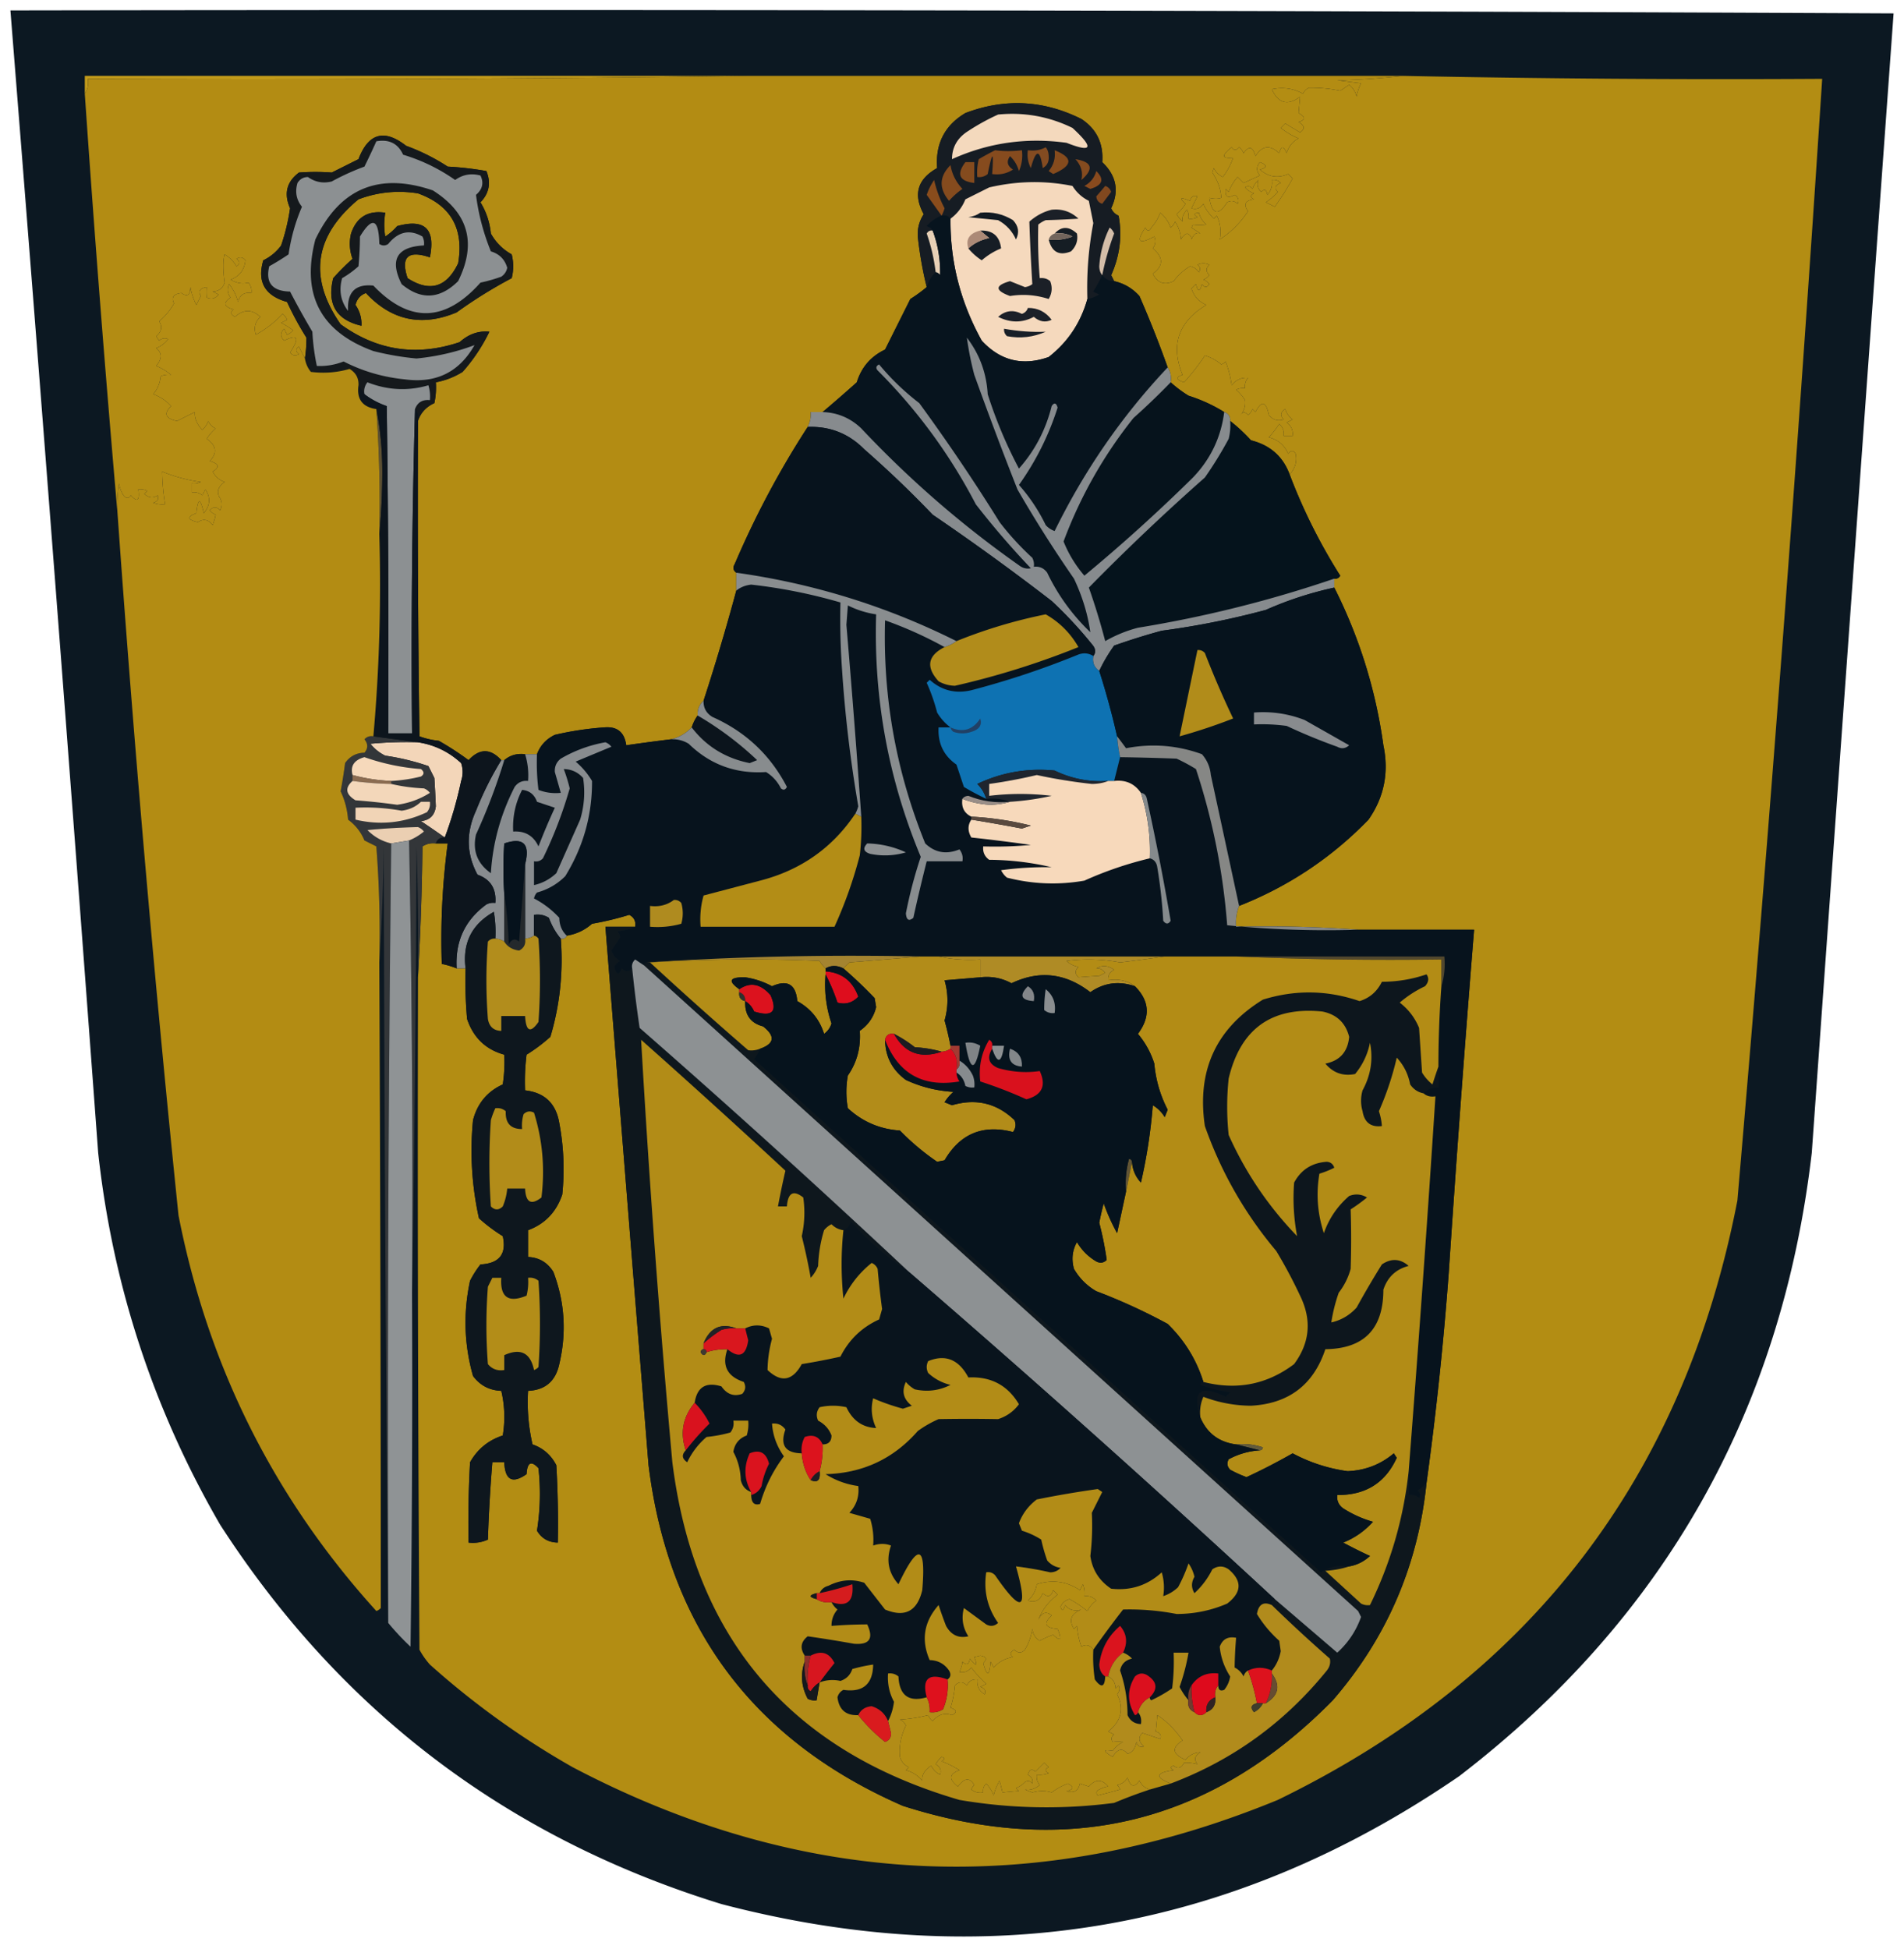 <svg xmlns="http://www.w3.org/2000/svg" width="640" height="655" style="shape-rendering:geometricPrecision;text-rendering:geometricPrecision;image-rendering:optimizeQuality;fill-rule:evenodd;clip-rule:evenodd"><path style="opacity:.976" fill="#07131d" d="M3.5 3.5c211.001-.333 422.001 0 633 1a369632.08 369632.08 0 0 0-27.5 383c-10.127 86.785-49.627 156.618-118.5 209.5-75.893 52.095-158.56 66.428-248 43-71.713-22.091-127.879-64.591-168.5-127.5-22.436-38.727-36.103-80.394-41-125A64460.926 64460.926 0 0 0 3.5 3.5z"/><path style="opacity:1" fill="#c29a1a" d="M251.5 25.5c-73.831 1-147.831 1.333-222 1 .285 1.915-.049 3.581-1 5v-6h223z"/><path style="opacity:1" fill="#b38c13" d="M251.5 25.5h220a238.356 238.356 0 0 1-22 1.5l8 1a15.252 15.252 0 0 0-1.5 4.5c-.336-1.575-1.169-2.908-2.5-4l-3 2a47.416 47.416 0 0 0-10.5-1c-.945.405-1.612 1.072-2 2-3.296-1.804-6.796-2.304-10.5-1.5 2.204 4.772 5.37 5.605 9.5 2.5l-.5 5.5c2.391 1.309 2.391 2.309 0 3 2.059 1.185 2.226 2.352.5 3.5a667.507 667.507 0 0 1-5-3l-1.5 1.5c2.169 1.645 4.169 2.811 6 3.5-2.035 1.096-3.368 2.763-4 5-1.041-2.491-1.874-2.491-2.5 0-3.111-2.903-5.778-2.57-8 1-.869-3.263-2.203-3.596-4-1a4.458 4.458 0 0 0-1.5-2c-.925 1.14-1.759 1.14-2.5 0-3.504 2.753-3.338 3.92.5 3.5a21.46 21.46 0 0 1-3.5 6.5 6.544 6.544 0 0 1-3-3l-.5 1.5c1.891 2.835 2.891 5.669 3 8.5-1.057.406-2.391.406-4 0 .986 5.676 2.986 6.176 6 1.5 1.284-.684 2.451-.517 3.5.5.563-1.225.23-2.225-1-3-2.333 1.333-3.333.667-3-2l1 1a15.457 15.457 0 0 1 3-5l2 2c1.816-.83 3.649-1.663 5.5-2.5-1.247-1.494-1.247-2.994 0-4.5 2.528.998 2.528 1.831 0 2.5 2.876 2.507 6.043 3.007 9.5 1.5l1.5 1.5a95.229 95.229 0 0 1-6 9.5l-3-1.5a19.897 19.897 0 0 0 4-3.5c-1.218-1.303-.885-2.303 1-3-.825-.886-1.825-1.219-3-1 .269 1.929-.231 3.595-1.5 5-.317-1.8-.984-2.134-2-1-1.284-1.072-1.617-2.405-1-4a7.292 7.292 0 0 0-2 3c-.718-.95-1.551-1.117-2.5-.5a7.292 7.292 0 0 0 3 2c-1.333.667-1.333 1.333 0 2-2.928.36-3.594 1.693-2 4-2.56 3.893-5.727 7.06-9.5 9.5.553-2.83.22-5.497-1-8l-1 1c-1.769-1.816-2.936-3.482-3.5-5-1.032 1.54-2.365 2.04-4 1.5l2-4c-1.244-.456-2.077.044-2.5 1.5-3.262-1.341-3.762-1.008-1.5 1a14.984 14.984 0 0 1-3 3.5 11.392 11.392 0 0 0 2 2.5c-.295-1.326.205-2.659 1.5-4 .483.948.649 1.948.5 3a4.932 4.932 0 0 0 3-.5c-1.388-.89-1.222-1.39.5-1.5.383 1.537 1.216 2.87 2.5 4-1.57.194-3.07.194-4.5 0l-.5 1 3 2c-1.258-.516-2.258.15-3 2 .011-.942-.489-1.608-1.5-2-.945.405-1.612 1.072-2 2-.17-2.215-.837-4.215-2-6a4.458 4.458 0 0 1-1.5 2 11.496 11.496 0 0 0-3.5-5 15.457 15.457 0 0 1-3 5c-.667 1.333-1.333 1.333-2 0-3.208 4.793-2.208 5.793 3 3 .595 1.399.428 2.732-.5 4 3.633 3.004 3.633 5.838 0 8.5 1.586 3.133 3.92 3.966 7 2.5a19.558 19.558 0 0 1 5.5-5c1.261.26 2.261.926 3 2 .617-.95.451-1.782-.5-2.5 1.333-.667 2.667-.667 4 0-1.211 1.113-1.211 2.28 0 3.5a4.451 4.451 0 0 1-2 1.5 4.451 4.451 0 0 1 2 1.5c-.774 1.211-1.607 1.211-2.5 0-.667 2.667-1.333 2.667-2 0l-1.5 1.5c.837 2.588 2.503 4.422 5 5.5-9.423 5.654-12.09 13.487-8 23.5-2.401.805-2.234 1.638.5 2.5a71.133 71.133 0 0 0 7-9 14.766 14.766 0 0 1 5.5 3 3.647 3.647 0 0 0 1.5-1c.998 2.744 1.665 5.411 2 8 1.493-1.848 3.326-2.681 5.5-2.5-.837 1.011-1.17 2.178-1 3.5a4.934 4.934 0 0 0-3 .5 14.972 14.972 0 0 1 3 3.5c.241 1.835-.259 3.501-1.5 5 .741-1.141 1.575-1.141 2.5 0a4.457 4.457 0 0 0 1.5-2l1 1c2.066-4.006 3.566-3.673 4.5 1 1.369 1.624 3.036 2.124 5 1.5-1.284-1.297-1.117-2.464.5-3.5a6.978 6.978 0 0 0 2.5 3.5l-2 1c1.537 1.11 2.203 2.61 2 4.5h-3c.188-1.603-.312-2.937-1.5-4a36.078 36.078 0 0 1-3.5 4.5c3.083.786 5.249 2.619 6.5 5.5.893-1.211 1.726-1.211 2.5 0 .55 2.536-.117 4.869-2 7-2.225-6.05-6.558-9.883-13-11.5-2.258-2.466-4.591-4.633-7-6.5.073-1.527-.594-2.527-2-3-3.686-2.295-7.686-4.128-12-5.5a40.775 40.775 0 0 1-6-4.5c.284-1.915-.049-3.581-1-5a365.395 365.395 0 0 0-9.5-24c-2.313-2.572-5.146-4.239-8.5-5a44.147 44.147 0 0 0-1-2c2.918-6.52 3.751-13.186 2.5-20-1.158-.498-1.991-1.332-2.5-2.5 2.76-5.808 1.76-10.974-3-15.5.457-6.276-1.876-11.11-7-14.5-12.755-6.37-25.755-7.036-39-2-6.945 4.138-10.112 10.304-9.5 18.5-6.622 3.708-8.122 8.874-4.5 15.5-1.481 2.228-2.148 4.728-2 7.5a126.842 126.842 0 0 0 3 17 50.002 50.002 0 0 1-5.5 4l-8.5 17c-4.788 2.287-7.955 5.953-9.5 11a498.47 498.47 0 0 1-11.5 10h-4c.134 1.792-.199 3.458-1 5-9.425 14.51-17.592 29.843-24.5 46-.74 1.249-.573 2.249.5 3v6a761.046 761.046 0 0 1-11 37c-1.431 1.28-2.098 2.947-2 5-.845 1.171-1.511 2.505-2 4-1.992 2.064-4.325 3.397-7 4a691.717 691.717 0 0 0-15 2c-.593-4.43-3.093-6.43-7.5-6a104.893 104.893 0 0 0-16.5 2.5c-2.909 1.406-4.909 3.572-6 6.5h-4c-2.688-.334-5.021.332-7 2h-1c-3.631-3.988-7.298-3.988-11 0a99.506 99.506 0 0 0-10-6.5 26.67 26.67 0 0 1-6.5-1.5c-.5-35.332-.667-70.665-.5-106 .889-2.729 2.723-4.729 5.5-6 .497-2.31.663-4.643.5-7a25.93 25.93 0 0 0 9-3.5 59.131 59.131 0 0 0 9-13.5c-3.634-.381-6.967.786-10 3.5-14.445 4.865-27.778 2.865-40-6-10.89-15.668-8.89-29.668 6-42 6.449-2.431 13.115-3.098 20-2 11.007 3.968 15.507 11.801 13.5 23.5-3.891 8.127-9.557 9.793-17 5-2.368-7.13.132-9.463 7.5-7 1.924-9.579-1.743-13.079-11-10.5a19.897 19.897 0 0 1-4 3.5c-.449-2.544-.449-5.21 0-8-5.808-.848-9.642 1.485-11.5 7-.684 2.88-.517 5.713.5 8.5a79.178 79.178 0 0 0-6.5 6.5c-2.155 8.711 1.012 14.044 9.5 16 .113-2.549-.554-4.882-2-7 .486-1.997 1.653-3.33 3.5-4 8.599 9.242 18.765 11.409 30.5 6.5A155.837 155.837 0 0 1 172 93.5a16.242 16.242 0 0 0 0-8c-3-1.667-5.333-4-7-7-.373-3.785-1.539-7.285-3.5-10.5 2.936-3.045 3.603-6.545 2-10.5a102.63 102.63 0 0 0-13-1.5 68.695 68.695 0 0 0-14-7c-7.331-5.747-12.664-4.247-16 4.5l-9 4.5a72.671 72.671 0 0 0-11 0c-4.156 3.088-5.156 7.088-3 12a68.278 68.278 0 0 1-3 12.5c-1.55 2.122-3.55 3.789-6 5-2.143 7.23.524 11.897 8 14a103.046 103.046 0 0 0 6.5 12 45.296 45.296 0 0 1-.5 7 71.254 71.254 0 0 1-2-4c-1.211.774-1.211 1.607 0 2.5-1.135.749-2.135.583-3-.5 3.29-4.953 2.624-6.286-2-4-1.333-1.333-1.333-2.667 0-4l1 2a4.458 4.458 0 0 0 2-1.5 32.058 32.058 0 0 0-4-2.5l2-1a4.451 4.451 0 0 0-1.5-2 36.108 36.108 0 0 1-9 7c-.756-2.309-.256-4.309 1.5-6-2.794-2.6-5.627-2.6-8.5 0-1.487-.753-1.654-1.586-.5-2.5-3.263-.869-3.596-2.203-1-4-1.054-1.388-1.22-2.888-.5-4.5a15.387 15.387 0 0 1 3 6c.588-2.363 2.088-3.363 4.5-3 .17-1.322-.163-2.489-1-3.5-1.947.536-3.947.202-6-1 2.974-1.097 4.64-3.263 5-6.5-.865-1.083-1.865-1.25-3-.5 1.211.893 1.211 1.726 0 2.5-1-1.667-2.333-3-4-4-.587 2.038-.587 5.205 0 9.5-.593 1.882-1.927 2.882-4 3l2 1c-1.093 1.365-2.426 1.699-4 1-.14-1.264-.14-2.43 0-3.5-2.324.377-2.99 1.377-2 3l-1.5 3a20.626 20.626 0 0 1-2-6c-.043 2.717-1.043 3.384-3 2-2.662.279-3.495 1.445-2.5 3.5a21.833 21.833 0 0 1-5 6c1.162 1.827.828 3.494-1 5l1 1.5c.951-.826 1.951-.992 3-.5a8.902 8.902 0 0 1-4 3c2.009 1.598 2.009 3.598 0 6 1.833.748 3.5 1.748 5 3-1.325-.148-2.492.018-3.5.5-.212 2.28-1.045 4.28-2.5 6a14.584 14.584 0 0 1 6 4c-2.563 2.526-1.897 4.193 2 5l6-3c-.173 2.046.66 4.046 2.5 6a7.292 7.292 0 0 0 2-3c.5 1.167 1.333 2 2.5 2.5a14.962 14.962 0 0 0-3 3.5c3.271 2.258 3.605 4.758 1 7.5 3.112.851 3.446 2.017 1 3.5.864 1.697 2.197 2.863 4 3.5-2.322 1.692-2.822 3.526-1.5 5.5.667 1.333.667 2.667 0 4-1.183-1.231-2.35-1.231-3.5 0a4.458 4.458 0 0 0 2 1.5 23.625 23.625 0 0 1-1 3.5c-1.435-1.901-3.102-2.234-5-1-3.582-.821-3.748-1.821-.5-3 .542-5.221 1.376-5.221 2.5 0 2.177-2.645 2.344-5.312.5-8l-1 2c-1.011-.837-2.178-1.17-3.5-1v-3a4.934 4.934 0 0 0 3-.5c-4.565-.634-8.898-1.801-13-3.5a72.045 72.045 0 0 0 1 11 8.43 8.43 0 0 1-4-.5c1.456-.423 1.956-1.256 1.5-2.5-1.507 1.035-3.007.868-4.5-.5l1-1a4.934 4.934 0 0 0-3-.5c.492 3.79-.341 4.456-2.5 2-.741 1.141-1.575 1.141-2.5 0a10.255 10.255 0 0 1-1.5-4 50.442 50.442 0 0 0-.5 10c-4.09-46.82-7.757-93.82-11-141 .951-1.419 1.285-3.085 1-5 74.169.333 148.169 0 222-1z"/><path style="opacity:1" fill="#161c23" d="M374.5 94.5c-1.699-.027-3.033-.694-4-2a44.44 44.44 0 0 1-3 5.5l2 1a10.128 10.128 0 0 1-4 1.5 116.903 116.903 0 0 1 2-25.5l-1.5-7.5a13.27 13.27 0 0 1-5.5-5c-9.274-1.87-18.607-1.702-28 .5l-8 4c-1.082 2.687-2.749 4.854-5 6.5-.709-.904-1.709-1.237-3-1-1.878.708-3.545 1.874-5 3.5.916.278 1.582.778 2 1.5-.876-.13-1.543.203-2 1a61.357 61.357 0 0 1 3 13 11.446 11.446 0 0 0-3 5 126.842 126.842 0 0 1-3-17c-.148-2.772.519-5.272 2-7.5-3.622-6.626-2.122-11.792 4.5-15.5-.612-8.196 2.555-14.362 9.5-18.5 13.245-5.036 26.245-4.37 39 2 5.124 3.39 7.457 8.224 7 14.5 4.76 4.526 5.76 9.692 3 15.5.509 1.168 1.342 2.002 2.5 2.5 1.251 6.814.418 13.48-2.5 20 .363.683.696 1.35 1 2z"/><path style="opacity:1" fill="#81481f" d="M371.5 62.5c.978.311 1.645.978 2 2l-3 4c-1.22-.387-1.887-1.22-2-2.5a123.446 123.446 0 0 0 3-3.5z"/><path style="opacity:1" fill="#894c1c" d="M316.5 72.5a3566.22 3566.22 0 0 1-5-7 20.023 20.023 0 0 1 2.5-5 38.098 38.098 0 0 0 3.5 9.5 11.114 11.114 0 0 1-1 2.5z"/><path style="opacity:1" fill="#884a1e" d="M368.5 57.5c2.802 2.761 2.136 4.761-2 6l-2-1c2.052-1.11 3.386-2.778 4-5z"/><path style="opacity:1" fill="#844b1e" d="M324.5 54.5h3v7c-5.088-.599-6.088-2.932-3-7z"/><path style="opacity:1" fill="#854b1e" d="M319.5 55.5c.487 2.993 1.821 5.66 4 8a25.501 25.501 0 0 0-4.5 4c-3.46-4.211-3.293-8.211.5-12z"/><path style="opacity:1" fill="#854b1f" d="M361.5 53.5c5.625.917 6.292 3.25 2 7 .591-2.526-.076-4.86-2-7z"/><path style="opacity:1" fill="#854b1d" d="M354.5 50.5c6.322 2.493 6.156 5.16-.5 8l-1.5-1c1.673-2.023 2.34-4.356 2-7z"/><path style="opacity:1" fill="#864b1e" d="M334.5 50.5c2.854.382 5.854.382 9 0a13.115 13.115 0 0 1-1 7c-.565-2.01-1.565-3.676-3-5-1.254 1.76-.921 3.26 1 4.5-2.094 1.352-4.427 1.852-7 1.5.588-7.856.088-7.856-1.5 0-1.011.837-2.178 1.17-3.5 1a18.452 18.452 0 0 1 .5-6 87.122 87.122 0 0 1 5.5-3z"/><path style="opacity:1" fill="#834b21" d="M351.5 49.5c.647.774.98 1.774 1 3 .158 1.819-.509 3.152-2 4-.92-6.446-2.254-6.446-4 0a9.86 9.86 0 0 1-1-6c2.235.295 4.235-.039 6-1z"/><path style="opacity:1" fill="#f4d9bd" d="M335.5 38.5c8.784-.853 17.118.647 25 4.5 7.316 6.756 6.649 8.423-2 5-13.454-1.86-26.287-.027-38.5 5.5.015-4.06 1.848-7.226 5.5-9.5a74.517 74.517 0 0 1 10-5.5z"/><path style="opacity:1" fill="#e7d0b6" d="M313.5 77.5c1.782 4.756 2.615 9.756 2.5 15-.383-.556-.883-.89-1.5-1a61.357 61.357 0 0 0-3-13c.457-.797 1.124-1.13 2-1z"/><path style="opacity:1" fill="#f5d9bd" d="M365.5 100.5c-2.23 7.975-6.563 14.475-13 19.5-8.75 3.104-16.25 1.271-22.5-5.5-7.157-12.904-10.657-26.57-10.5-41 2.251-1.646 3.918-3.813 5-6.5l8-4c9.393-2.202 18.726-2.37 28-.5a13.27 13.27 0 0 0 5.5 5l1.5 7.5a116.903 116.903 0 0 0-2 25.5z"/><path style="opacity:1" fill="#161d25" d="M329.5 77.5c4.193-.138 6.527 1.862 7 6-2.338.937-4.505 2.27-6.5 4a19.366 19.366 0 0 1-4.5-4c1.864-1.718 4.197-2.885 7-3.5a81.216 81.216 0 0 1-3-2.5z"/><path style="opacity:1" fill="#151d24" d="M352.5 80.5c2.747.313 5.414-.02 8-1a9.864 9.864 0 0 0-6-1c2.299-2.502 4.799-2.502 7.5 0 .418 2.288-.249 4.288-2 6-3.942 1.584-6.442.25-7.5-4z"/><path style="opacity:1" fill="#ac8a77" d="M329.5 77.5a81.216 81.216 0 0 0 3 2.5c-2.803.615-5.136 1.782-7 3.5-.977-3.097.356-5.097 4-6z"/><path style="opacity:1" fill="#72655c" d="M354.5 78.5a9.864 9.864 0 0 1 6 1 16.868 16.868 0 0 1-8 1c.333-1 1-1.667 2-2z"/><path style="opacity:1" fill="#121b23" d="M329.5 71.5c3.963-.411 7.63.422 11 2.5 1.878 1.993 2.212 4.16 1 6.5-1.234-2.804-3.234-4.97-6-6.5l-10-1c1.558-.21 2.891-.71 4-1.5z"/><path style="opacity:1" fill="#d3bda8" d="M370.5 92.5c-.647-.774-.98-1.774-1-3 .32-4.621 1.487-8.955 3.5-13a4.458 4.458 0 0 1 1.5 2 89.872 89.872 0 0 0-4 14z"/><path style="opacity:1" fill="#15191c" d="M140.5 141.5c.268-1.599-.066-2.932-1-4 .844-2.259 2.511-3.259 5-3a12.93 12.93 0 0 0-.5-5c-6.829 2.011-13.662 1.678-20.5-1-.929 1.189-1.262 2.522-1 4l-2-3c.107-2.403-.893-4.236-3-5.5-4.179 1.227-8.512 1.56-13 1a9.175 9.175 0 0 1-2-4.5c.351-2.369.518-4.703.5-7a103.046 103.046 0 0 1-6.5-12c-7.476-2.103-10.143-6.77-8-14 2.45-1.211 4.45-2.878 6-5a68.278 68.278 0 0 0 3-12.5c-2.156-4.912-1.156-8.912 3-12a72.671 72.671 0 0 1 11 0l9-4.5c3.336-8.747 8.669-10.247 16-4.5a68.695 68.695 0 0 1 14 7c4.387.226 8.721.726 13 1.5 1.603 3.955.936 7.455-2 10.5 1.961 3.215 3.127 6.715 3.5 10.5 1.667 3 4 5.333 7 7a16.242 16.242 0 0 1 0 8 155.837 155.837 0 0 0-18.5 11.5c-11.735 4.909-21.901 2.742-30.5-6.5-1.847.67-3.014 2.003-3.5 4 1.446 2.118 2.113 4.451 2 7-8.488-1.956-11.655-7.289-9.5-16a79.178 79.178 0 0 1 6.5-6.5c-1.017-2.787-1.184-5.62-.5-8.5 1.858-5.515 5.692-7.848 11.5-7-.449 2.79-.449 5.456 0 8a19.897 19.897 0 0 0 4-3.5c9.257-2.579 12.924.921 11 10.5-7.368-2.463-9.868-.13-7.5 7 7.443 4.793 13.109 3.127 17-5 2.007-11.699-2.493-19.532-13.5-23.5-6.885-1.098-13.551-.431-20 2-14.89 12.332-16.89 26.332-6 42 12.222 8.865 25.555 10.865 40 6 3.033-2.714 6.366-3.881 10-3.5a59.131 59.131 0 0 1-9 13.5 25.93 25.93 0 0 1-9 3.5 24.935 24.935 0 0 1-.5 7c-2.777 1.271-4.611 3.271-5.5 6z"/><path style="opacity:1" fill="#8c9092" d="M126.5 47.5c4.275-.773 7.275.727 9 4.5a60.829 60.829 0 0 1 17.5 8.5c2.561-1.844 5.394-2.344 8.5-1.5 1.194 2.444.694 4.611-1.5 6.5.816 6.467 2.483 12.8 5 19 2.846.847 4.68 2.68 5.5 5.5-.259 1.261-.926 2.261-2 3a54.644 54.644 0 0 1-7 2c-11.878 13.337-23.878 13.67-36 1-6.04-.628-8.873 2.205-8.5 8.5-2.477-3.224-3.143-6.89-2-11a32.375 32.375 0 0 0 5.5-4c.308-3.25.475-6.583.5-10 4.141-6.822 6.308-5.989 6.5 2.5 1 .667 2 .667 3 0 3.362-4.149 7.195-4.982 11.5-2.5.483.948.649 1.948.5 3-9.103.46-11.603 4.793-7.5 13 6.499 5.428 12.832 5.095 19-1 6.305-12.747 3.472-22.914-8.5-30.5-18.131-6.183-31.298-.683-39.5 16.5-4.798 18.502 1.702 31.002 19.5 37.5a94.16 94.16 0 0 0 14.5 2.5c6.823-.666 13.323-2.166 19.5-4.5-5.145 9.109-12.978 12.943-23.5 11.5-7.252-.717-14.085-2.717-20.5-6-2.936 1.149-5.936 1.649-9 1.5a73.396 73.396 0 0 1-1.5-11.5A270.365 270.365 0 0 1 97.5 98c-5.984-.13-8.317-2.964-7-8.5a86.494 86.494 0 0 0 6.5-4c.81-5.59 2.31-10.922 4.5-16-1.895-2.367-2.395-5.034-1.5-8 .804-1.304 1.971-1.971 3.5-2 2.415 1.716 5.082 2.216 8 1.5a81.568 81.568 0 0 1 11-5 238.312 238.312 0 0 0 4-8.5z"/><path style="opacity:1" fill="#1b2027" d="M353.5 70.5c3.472-.374 6.472.626 9 3-3.58.242-7.247.409-11 .5a9.465 9.465 0 0 0-2.5 1.5 161.566 161.566 0 0 0 .5 18c1.322-.17 2.489.163 3.5 1 .808 2.079.641 4.079-.5 6-4.316-1.382-8.649-1.716-13-1-5.123-1.875-5.123-3.542 0-5l5 2a4.94 4.94 0 0 0 2.5-1 728.724 728.724 0 0 1-1-21c2.255-1.999 4.755-3.332 7.5-4z"/><path style="opacity:1" fill="#07141e" d="M316.5 72.5c1.291-.237 2.291.096 3 1-.157 14.43 3.343 28.096 10.5 41 6.25 6.771 13.75 8.604 22.5 5.5 6.437-5.025 10.77-11.525 13-19.5a10.128 10.128 0 0 0 4-1.5l-2-1a44.44 44.44 0 0 0 3-5.5c.967 1.306 2.301 1.973 4 2 3.354.761 6.187 2.428 8.5 5a365.395 365.395 0 0 1 9.5 24c-15.321 16.244-27.988 34.577-38 55a7.293 7.293 0 0 1-3-2 58.442 58.442 0 0 0-9-13.5c5.713-8.027 10.047-16.694 13-26-.474-1.608-1.141-1.774-2-.5-1.978 7.974-5.645 14.974-11 21a151.105 151.105 0 0 1-10.5-25c-.413-7.138-2.746-13.471-7-19 .559 4.13 1.393 8.297 2.5 12.5a1323.707 1323.707 0 0 0 14.5 38.5 427.308 427.308 0 0 0 19 30c2.804 5.924 4.637 11.924 5.5 18a68.07 68.07 0 0 1-14.5-20c-1.11-1.537-2.61-2.203-4.5-2a4.934 4.934 0 0 0-.5-3 93.285 93.285 0 0 1-11-12 643.336 643.336 0 0 0-27-40 83.14 83.14 0 0 1-13.5-13c-1.021.502-1.188 1.168-.5 2 13.318 13.315 24.318 28.315 33 45a282.114 282.114 0 0 0 18.5 21.5c-1.408.315-2.741-.018-4-1-19.144-13.467-36.811-28.8-53-46-3.646-3.491-7.98-5.324-13-5.5a498.47 498.47 0 0 0 11.5-10c1.545-5.047 4.712-8.713 9.5-11l8.5-17a50.002 50.002 0 0 0 5.5-4 11.446 11.446 0 0 1 3-5c.617.11 1.117.444 1.5 1 .115-5.244-.718-10.244-2.5-15-.418-.722-1.084-1.222-2-1.5 1.455-1.626 3.122-2.792 5-3.5z"/><path style="opacity:1" fill="#1b2028" d="M345.5 103.5c3.31-.039 5.976 1.294 8 4-2.088.989-4.088.656-6-1-3.845 2.074-7.845 2.074-12 0 2.422-2.15 5.089-2.483 8-1 1.022-.355 1.689-1.022 2-2z"/><path style="opacity:1" fill="#181f27" d="M337.5 110.5c4.81.861 9.476 1.194 14 1-4.165 1.852-8.498 2.352-13 1.5-.752-.671-1.086-1.504-1-2.5z"/><path style="opacity:1" fill="#b38d13" d="M471.5 25.5c46.85.953 93.85 1.287 141 1a17887.244 17887.244 0 0 1-28.5 377c-18.044 93.018-69.544 160.185-154.5 201.5-80.837 33.217-159.837 29.55-237-11a276.25 276.25 0 0 1-48-34.5 26.091 26.091 0 0 1-3.5-5c-.5-75.333-.667-150.666-.5-226a959.575 959.575 0 0 0 1.5-44c1.356-.88 2.856-1.214 4.5-1h4a243.893 243.893 0 0 0-2 40.5c1.747.352 3.414.852 5 1.5h3c-.166 5.676.001 11.343.5 17 2.114 6.283 6.281 10.283 12.5 12a50.464 50.464 0 0 1-.5 10c-5.196 2.36-8.529 6.36-10 12a104.792 104.792 0 0 0 2 33 55.337 55.337 0 0 0 8 6c1.335 6.013-1.165 9.18-7.5 9.5a32.79 32.79 0 0 0-3.5 5.5c-2.325 10.797-1.992 21.463 1 32 2.347 3.175 5.513 4.842 9.5 5a38.064 38.064 0 0 1 .5 15c-4.853 1.588-8.519 4.588-11 9-.5 8.994-.666 17.994-.5 27 2.292.256 4.459-.077 6.5-1 .289-8.692.789-17.359 1.5-26h4c.241 6.001 2.741 7.334 7.5 4 .23-3.983 1.563-4.649 4-2a79.555 79.555 0 0 1-.5 21c1.544 2.608 3.877 3.942 7 4 .166-8.673 0-17.34-.5-26-1.751-3.42-4.418-5.754-8-7a63.131 63.131 0 0 1-1.5-18c5.76-.254 9.26-3.254 10.5-9 2.495-10.591 1.828-20.925-2-31-1.995-3.175-4.828-4.842-8.5-5v-9c5.688-2.119 9.521-6.119 11.5-12a83.602 83.602 0 0 0-1-24c-1.099-6.6-4.932-10.267-11.5-11a72.367 72.367 0 0 1 .5-12 55.337 55.337 0 0 0 8-6c3.202-10.706 4.369-21.706 3.5-33 .992.172 1.658-.162 2-1 3.23-.514 6.063-1.847 8.5-4a99.99 99.99 0 0 0 12.5-3c1.611.82 2.278 2.154 2 4h-10c4.807 60.325 9.64 120.658 14.5 181 6.784 54.442 35.284 92.609 85.5 114.5 55.571 17.786 103.738 5.953 144.5-35.5 18.148-20.969 28.648-45.303 31.5-73 3.23-23.44 5.73-47.107 7.5-71a8011.552 8011.552 0 0 1 8.5-115h-39a420.766 420.766 0 0 0-41-1c-.202-2.45.131-4.783 1-7 16.622-6.556 31.122-16.222 43.5-29 5.252-7.523 6.919-15.856 5-25-2.567-18.606-8.067-36.273-16.5-53v-3c.876.131 1.543-.202 2-1a188.97 188.97 0 0 1-17-34c1.883-2.131 2.55-4.464 2-7-.774-1.211-1.607-1.211-2.5 0-1.251-2.881-3.417-4.714-6.5-5.5a36.078 36.078 0 0 0 3.5-4.5c1.188 1.063 1.688 2.397 1.5 4h3c.203-1.89-.463-3.39-2-4.5l2-1a6.978 6.978 0 0 1-2.5-3.5c-1.617 1.036-1.784 2.203-.5 3.5-1.964.624-3.631.124-5-1.5-.934-4.673-2.434-5.006-4.5-1l-1-1a4.457 4.457 0 0 1-1.5 2c-.925-1.141-1.759-1.141-2.5 0 1.241-1.499 1.741-3.165 1.5-5a14.972 14.972 0 0 0-3-3.5 4.934 4.934 0 0 1 3-.5c-.17-1.322.163-2.489 1-3.5-2.174-.181-4.007.652-5.5 2.5-.335-2.589-1.002-5.256-2-8a3.647 3.647 0 0 1-1.5 1 14.766 14.766 0 0 0-5.5-3 71.133 71.133 0 0 1-7 9c-2.734-.862-2.901-1.695-.5-2.5-4.09-10.013-1.423-17.846 8-23.5-2.497-1.078-4.163-2.912-5-5.5l1.5-1.5c.667 2.667 1.333 2.667 2 0 .893 1.211 1.726 1.211 2.5 0a4.451 4.451 0 0 0-2-1.5 4.451 4.451 0 0 0 2-1.5c-1.211-1.22-1.211-2.387 0-3.5-1.333-.667-2.667-.667-4 0 .951.718 1.117 1.55.5 2.5-.739-1.074-1.739-1.74-3-2a19.558 19.558 0 0 0-5.5 5c-3.08 1.466-5.414.633-7-2.5 3.633-2.662 3.633-5.496 0-8.5.928-1.268 1.095-2.601.5-4-5.208 2.793-6.208 1.793-3-3 .667 1.333 1.333 1.333 2 0a15.457 15.457 0 0 0 3-5 11.496 11.496 0 0 1 3.5 5 4.458 4.458 0 0 0 1.5-2c1.163 1.785 1.83 3.785 2 6 .388-.928 1.055-1.595 2-2 1.011.392 1.511 1.058 1.5 2 .742-1.85 1.742-2.516 3-2l-3-2 .5-1c1.43.194 2.93.194 4.5 0-1.284-1.13-2.117-2.463-2.5-4-1.722.11-1.888.61-.5 1.5a4.932 4.932 0 0 1-3 .5 4.934 4.934 0 0 0-.5-3c-1.295 1.341-1.795 2.674-1.5 4a11.392 11.392 0 0 1-2-2.5 14.984 14.984 0 0 0 3-3.5c-2.262-2.008-1.762-2.341 1.5-1 .423-1.456 1.256-1.956 2.5-1.5l-2 4c1.635.54 2.968.04 4-1.5.564 1.518 1.731 3.184 3.5 5l1-1c1.22 2.503 1.553 5.17 1 8 3.773-2.44 6.94-5.607 9.5-9.5-1.594-2.307-.928-3.64 2-4-1.333-.667-1.333-1.333 0-2a7.292 7.292 0 0 1-3-2c.949-.617 1.782-.45 2.5.5a7.292 7.292 0 0 1 2-3c-.617 1.595-.284 2.928 1 4 1.016-1.134 1.683-.8 2 1 1.269-1.405 1.769-3.071 1.5-5 1.175-.219 2.175.114 3 1-1.885.697-2.218 1.697-1 3a19.897 19.897 0 0 1-4 3.5l3 1.5a95.229 95.229 0 0 0 6-9.5l-1.5-1.5c-3.457 1.507-6.624 1.007-9.5-1.5 2.528-.669 2.528-1.502 0-2.5-1.247 1.506-1.247 3.006 0 4.5-1.851.837-3.684 1.67-5.5 2.5l-2-2a15.457 15.457 0 0 0-3 5l-1-1c-.333 2.667.667 3.333 3 2 1.23.775 1.563 1.775 1 3-1.049-1.017-2.216-1.184-3.5-.5-3.014 4.676-5.014 4.176-6-1.5 1.609.406 2.943.406 4 0-.109-2.831-1.109-5.665-3-8.5l.5-1.5a6.544 6.544 0 0 0 3 3 21.46 21.46 0 0 0 3.5-6.5c-3.838.42-4.004-.747-.5-3.5.741 1.14 1.575 1.14 2.5 0a4.458 4.458 0 0 1 1.5 2c1.797-2.596 3.131-2.263 4 1 2.222-3.57 4.889-3.903 8-1 .626-2.491 1.459-2.491 2.5 0 .632-2.237 1.965-3.904 4-5-1.831-.689-3.831-1.855-6-3.5l1.5-1.5a667.507 667.507 0 0 0 5 3c1.726-1.148 1.559-2.315-.5-3.5 2.391-.691 2.391-1.691 0-3l.5-5.5c-4.13 3.105-7.296 2.272-9.5-2.5 3.704-.804 7.204-.304 10.5 1.5.388-.928 1.055-1.595 2-2a47.416 47.416 0 0 1 10.5 1l3-2c1.331 1.092 2.164 2.425 2.5 4a15.252 15.252 0 0 1 1.5-4.5l-8-1a238.356 238.356 0 0 0 22-1.5z"/><path style="opacity:1" fill="#8c9092" d="M139.5 137.5a2971.316 2971.316 0 0 0-1 109h-8c.167-36.668 0-73.335-.5-110-2.769-.966-5.269-2.299-7.5-4-.262-1.478.071-2.811 1-4 6.838 2.678 13.671 3.011 20.5 1a12.93 12.93 0 0 1 .5 5c-2.489-.259-4.156.741-5 3z"/><path style="opacity:1" fill="#06131c" d="M393.5 128.5a40.775 40.775 0 0 0 6 4.5c4.314 1.372 8.314 3.205 12 5.5-1.074 8.481-4.574 15.815-10.5 22a566.93 566.93 0 0 1-36.5 33c-2.989-3.477-5.323-7.31-7-11.5a150.304 150.304 0 0 1 23.5-41.5c4.379-3.91 8.546-7.91 12.5-12z"/><path style="opacity:1" fill="#05131c" d="M413.5 141.5c2.409 1.867 4.742 4.034 7 6.5 6.442 1.617 10.775 5.45 13 11.5a188.97 188.97 0 0 0 17 34c-.457.798-1.124 1.131-2 1a406.125 406.125 0 0 1-66 16.5 44.726 44.726 0 0 0-11 4.5 224.779 224.779 0 0 0-5.5-18 749.525 749.525 0 0 1 39-37 129.073 129.073 0 0 0 8-13c.495-1.973.662-3.973.5-6z"/><path style="opacity:1" fill="#5c5033" d="M126.5 137.5c1.33 6.633 1.997 13.633 2 21 0 7.175-.334 14.175-1 21a452.669 452.669 0 0 0-1-42z"/><path style="opacity:1" fill="#878b8e" d="M392.5 123.5c.951 1.419 1.284 3.085 1 5a236.013 236.013 0 0 1-12.5 12 150.304 150.304 0 0 0-23.5 41.5c1.677 4.19 4.011 8.023 7 11.5a566.93 566.93 0 0 0 36.5-33c5.926-6.185 9.426-13.519 10.5-22 1.406.473 2.073 1.473 2 3a18.453 18.453 0 0 1-.5 6 129.073 129.073 0 0 1-8 13 749.525 749.525 0 0 0-39 37 224.779 224.779 0 0 1 5.5 18 44.726 44.726 0 0 1 11-4.5 406.125 406.125 0 0 0 66-16.5v3c-8.006 1.745-15.672 4.245-23 7.5a270.967 270.967 0 0 1-35 7 222.038 222.038 0 0 0-16 5c-2 2.795-3.667 5.629-5 8.5-1.713-1.135-2.38-2.802-2-5 .965-1.221.798-2.554-.5-4a138.984 138.984 0 0 0-13.5-14.5 832.954 832.954 0 0 0-40-29 357.236 357.236 0 0 0-23-22c-5.226-5.279-11.559-7.779-19-7.5.801-1.542 1.134-3.208 1-5h4c5.02.176 9.354 2.009 13 5.5 16.189 17.2 33.856 32.533 53 46 1.259.982 2.592 1.315 4 1a282.114 282.114 0 0 1-18.5-21.5c-8.682-16.685-19.682-31.685-33-45-.688-.832-.521-1.498.5-2a83.14 83.14 0 0 0 13.5 13 643.336 643.336 0 0 1 27 40c3.298 4.3 6.965 8.3 11 12 .483.948.649 1.948.5 3 1.89-.203 3.39.463 4.5 2a68.07 68.07 0 0 0 14.5 20c-.863-6.076-2.696-12.076-5.5-18a427.308 427.308 0 0 1-19-30 1323.707 1323.707 0 0 1-14.5-38.5 103.647 103.647 0 0 1-2.5-12.5c4.254 5.529 6.587 11.862 7 19a151.105 151.105 0 0 0 10.5 25c5.355-6.026 9.022-13.026 11-21 .859-1.274 1.526-1.108 2 .5-2.953 9.306-7.287 17.973-13 26 3.62 4.07 6.62 8.57 9 13.5a7.293 7.293 0 0 0 3 2c10.012-20.423 22.679-38.756 38-55z"/><path style="opacity:1" fill="#07131d" d="M271.5 143.5c7.441-.279 13.774 2.221 19 7.5a357.236 357.236 0 0 1 23 22 832.954 832.954 0 0 1 40 29 138.984 138.984 0 0 1 13.5 14.5c1.298 1.446 1.465 2.779.5 4-1.568-.973-3.235-1.14-5-.5a284.885 284.885 0 0 1-36 12c-5.325 1.257-9.992.09-14-3.5l-1 1a62.195 62.195 0 0 1 3.5 10c1.193 1.997 2.693 3.664 4.5 5h-4c-.301 5.336 1.699 9.503 6 12.5l2.5 7.5a81.417 81.417 0 0 0 7.5 4c2.885-.306 5.552.027 8 1-4.911.467-9.578-.2-14-2-.916.043-1.583.376-2 1-.413 2.82.587 4.82 3 6v1c-1.254 1.857-1.254 3.857 0 6a606.914 606.914 0 0 1 20 2.5c-5.323.499-10.656.666-16 .5-.203 1.89.463 3.39 2 4.5a94.102 94.102 0 0 1 21 2.5c-5.604-.111-11.27.222-17 1a7.248 7.248 0 0 0 2 2.5c8.634 2.199 17.3 2.532 26 1a122.382 122.382 0 0 1 22-7.5c1.431.381 2.264 1.381 2.5 3a164.64 164.64 0 0 1 2 18c.893 1.211 1.726 1.211 2.5 0a883.175 883.175 0 0 0-8-41c-.247-1.213-.914-1.88-2-2-2.14-3.113-5.14-4.446-9-4l2-8c6.245.087 12.579.253 19 .5a60.631 60.631 0 0 1 6.5 3.5 220.893 220.893 0 0 1 10.5 52.5 333.483 333.483 0 0 0 44 1.5h39a8011.552 8011.552 0 0 0-8.5 115c-1.77 23.893-4.27 47.56-7.5 71-.809.969-1.809 1.802-3 2.5.951.718 1.117 1.551.5 2.5-1.011-.837-2.178-1.17-3.5-1v-8a9483.81 9483.81 0 0 0 9-126c-1.599.268-2.932-.066-4-1 1.28-1.431 2.947-2.098 5-2v-7a365.68 365.68 0 0 1 1-27c.979-3.125 1.313-6.458 1-10h-176c-31.018-.659-61.685.008-92 2-.667 0-1 .333-1 1a185.977 185.977 0 0 1-3-2c-.886.825-1.219 1.825-1 3-1.188 1.184-2.355 1.184-3.5 0-.93 2.466-1.763 2.299-2.5-.5.405-.945 1.072-1.612 2-2-1.49-.745-2.49-1.912-3-3.5a279.003 279.003 0 0 0 3-4.5 3.943 3.943 0 0 0-1-2c2.208-.191 4.208-.691 6-1.5.278-1.846-.389-3.18-2-4a99.99 99.99 0 0 1-12.5 3c-2.437 2.153-5.27 3.486-8.5 4-1.63-1.526-2.463-3.526-2.5-6-2.502-2.702-5.335-4.869-8.5-6.5a3.943 3.943 0 0 1 1-2c3.664-1.002 6.831-2.836 9.5-5.5 6.067-9.86 9.067-20.527 9-32a25.55 25.55 0 0 0-5.5-6.5c3.964-1.663 7.964-3.33 12-5a4.457 4.457 0 0 0-2-1.5 45.105 45.105 0 0 0-15 5.5c-1.444 1.126-2.11 2.626-2 4.5a687.783 687.783 0 0 1 2 7c-2.619.268-5.119-.065-7.5-1a72.367 72.367 0 0 1-.5-12c1.091-2.928 3.091-5.094 6-6.5a104.893 104.893 0 0 1 16.5-2.5c4.407-.43 6.907 1.57 7.5 6a691.717 691.717 0 0 1 15-2 10.098 10.098 0 0 1 6 1.5c7.192 7.01 15.859 10.177 26 9.5 2.163 1.332 3.83 3.166 5 5.5.832.688 1.498.521 2-.5-5.56-10.725-13.893-18.558-25-23.5-2.107-1.264-3.107-3.097-3-5.5a761.046 761.046 0 0 0 11-37c1.379-1.109 3.045-1.776 5-2a177.805 177.805 0 0 1 30 6c-.166 7.341 0 14.674.5 22a440.372 440.372 0 0 0 5.5 46.5 11.123 11.123 0 0 1-1 2.5c-7.683 11.483-18.35 18.983-32 22.5l-19 5c-.956 3.394-1.289 6.894-1 10.5h45a146.09 146.09 0 0 0 8.5-24c.499-4.321.666-8.654.5-13a4192.311 4192.311 0 0 0-5-64.5l.5-6.5a31.557 31.557 0 0 0 9.5 3c-.869 28.288 4.131 55.455 15 81.5a153.141 153.141 0 0 0-5 19c.18 2.241 1.013 2.741 2.5 1.5a619.84 619.84 0 0 1 4.5-19h12c.262-1.478-.071-2.811-1-4-4.38 1.8-8.213 1.134-11.5-2-9.756-24.03-14.256-49.03-13.5-75a135.518 135.518 0 0 1 20 9c-5.678 2.891-6.345 6.725-2 11.5a11.532 11.532 0 0 0 5.5 1.5 272.265 272.265 0 0 0 41.5-13c-2.696-4.696-6.363-8.363-11-11a167.98 167.98 0 0 0-30 9c-23.313-11.673-47.98-19.34-74-23-1.073-.751-1.24-1.751-.5-3 6.908-16.157 15.075-31.49 24.5-46z"/><path style="opacity:1" fill="#0e72b2" d="M367.5 220.5c-.38 2.198.287 3.865 2 5a268.095 268.095 0 0 1 6 22 51.569 51.569 0 0 0 1 7l-2 8h-2c-6.314.421-12.314-.746-18-3.5-9.125-.896-17.792.604-26 4.5 1.452 1.44 2.452 3.106 3 5a81.417 81.417 0 0 1-7.5-4l-2.5-7.5c-4.301-2.997-6.301-7.164-6-12.5h4c-1.807-1.336-3.307-3.003-4.5-5a62.195 62.195 0 0 0-3.5-10l1-1c4.008 3.59 8.675 4.757 14 3.5a284.885 284.885 0 0 0 36-12c1.765-.64 3.432-.473 5 .5z"/><path style="opacity:1" fill="#b18c1b" d="M317.5 217.5c1.495-.489 2.829-1.155 4-2a167.98 167.98 0 0 1 30-9c4.637 2.637 8.304 6.304 11 11a272.265 272.265 0 0 1-41.5 13 11.532 11.532 0 0 1-5.5-1.5c-4.345-4.775-3.678-8.609 2-11.5z"/><path style="opacity:1" fill="#06131d" d="M448.5 197.5c8.433 16.727 13.933 34.394 16.5 53 1.919 9.144.252 17.477-5 25-12.378 12.778-26.878 22.444-43.5 29a30927.99 30927.99 0 0 0-9.5-44c-.249-2.677-1.249-5.01-3-7-8.296-3.008-16.796-3.675-25.5-2a173.55 173.55 0 0 0-3-4 268.095 268.095 0 0 0-6-22c1.333-2.871 3-5.705 5-8.5a222.038 222.038 0 0 1 16-5 270.967 270.967 0 0 0 35-7c7.328-3.255 14.994-5.755 23-7.5z"/><path style="opacity:1" fill="#b18c1a" d="M402.5 218.5c.996-.086 1.829.248 2.5 1a318.932 318.932 0 0 0 9.5 22 186.502 186.502 0 0 1-18 6c2.002-9.672 4.002-19.338 6-29z"/><path style="opacity:1" fill="#888b8e" d="M421.5 239.5c5.869-.452 11.535.381 17 2.5a6725.283 6725.283 0 0 1 15 8.5c-1.223 1.114-2.556 1.281-4 .5a192.827 192.827 0 0 1-17-7 60.931 60.931 0 0 0-11-.5v-4z"/><path style="opacity:1" fill="#214065" d="M319.5 244.5c4.181 1.828 7.515.828 10-3 .688 2.218-.312 3.718-3 4.5-2 .667-4 .667-6 0-.556-.383-.889-.883-1-1.5z"/><path style="opacity:1" fill="#0b141c" d="M234.5 240.5a108.485 108.485 0 0 1 20 15l-2.5 1c-8.126-1.633-14.626-5.633-19.5-12 .489-1.495 1.155-2.829 2-4z"/><path style="opacity:1" fill="#f3d6b9" d="M140.5 249.5c5.533.849 10.366 3.183 14.5 7 .667 2 .667 4 0 6-1.394 6.598-3.228 12.931-5.5 19a365.389 365.389 0 0 0-8-5.5c2.986-.319 4.653-1.986 5-5a439.225 439.225 0 0 0-.5-9.5l-2-4a79.02 79.02 0 0 0-14.5-3.5 14.506 14.506 0 0 1-5-4 128.507 128.507 0 0 1 16-.5z"/><path style="opacity:1" fill="#888c8e" d="M236.5 235.5c-.107 2.403.893 4.236 3 5.5 11.107 4.942 19.44 12.775 25 23.5-.502 1.021-1.168 1.188-2 .5-1.17-2.334-2.837-4.168-5-5.5-10.141.677-18.808-2.49-26-9.5a10.098 10.098 0 0 0-6-1.5c2.675-.603 5.008-1.936 7-4 4.874 6.367 11.374 10.367 19.5 12l2.5-1a108.485 108.485 0 0 0-20-15c-.098-2.053.569-3.72 2-5z"/><path style="opacity:1" fill="#333639" d="m125.5 247.5 15 2a128.507 128.507 0 0 0-16 .5 14.506 14.506 0 0 0 5 4 79.02 79.02 0 0 1 14.5 3.5l2 4c.209 3.321.376 6.488.5 9.5-.347 3.014-2.014 4.681-5 5a365.389 365.389 0 0 1 8 5.5c-1.527-.073-2.527.594-3 2-1.644-.214-3.144.12-4.5 1a959.575 959.575 0 0 1-1.5 44c.167-14.67 0-29.337-.5-44-.167 50.168-.667 100.168-1.5 150a5817.6 5817.6 0 0 0-1-152 19.221 19.221 0 0 0 5-3 4.457 4.457 0 0 0-2-1.5c-5.636.125-11.302.458-17 1 2.236 2.284 4.902 3.784 8 4.5a17223.563 17223.563 0 0 0-1 262 33997.803 33997.803 0 0 1-1.5-261 752.533 752.533 0 0 1-1.5 39 381.292 381.292 0 0 0-1-39l-4-2a16.137 16.137 0 0 0-5.5-7c-.253-3.382-1.086-6.549-2.5-9.5a163.556 163.556 0 0 0 1.5-9.5c1.558-2.268 3.724-3.434 6.5-3.5 1.247-1.458 1.247-2.958 0-4.5.825-.886 1.825-1.219 3-1z"/><path style="opacity:1" fill="#f6d9bb" d="M131.5 262.5a59.509 59.509 0 0 1-13-2c-.789-3.04.544-5.04 4-6a73.793 73.793 0 0 0 19 4c1.141.925 1.141 1.759 0 2.5a52.016 52.016 0 0 1-10 1.5z"/><path style="opacity:1" fill="#1f252e" d="M372.5 262.5c-1.634.661-3.467.994-5.5 1-6.23-.68-12.397-1.68-18.5-3a169.588 169.588 0 0 1-16 3v4a88.127 88.127 0 0 1 21 0 90.723 90.723 0 0 1-14 2c-2.448-.973-5.115-1.306-8-1-.548-1.894-1.548-3.56-3-5 8.208-3.896 16.875-5.396 26-4.5 5.686 2.754 11.686 3.921 18 3.5z"/><path style="opacity:1" fill="#8b6c51" d="M118.5 260.5a59.509 59.509 0 0 0 13 2v1c-4.357-.086-8.69-.42-13-1v-2z"/><path style="opacity:1" fill="#f7d9bb" d="M372.5 262.5h2c3.86-.446 6.86.887 9 4a64.624 64.624 0 0 1 3 22 122.382 122.382 0 0 0-22 7.5c-8.7 1.532-17.366 1.199-26-1a7.248 7.248 0 0 1-2-2.5 109.998 109.998 0 0 1 17-1 94.102 94.102 0 0 0-21-2.5c-1.537-1.11-2.203-2.61-2-4.5 5.344.166 10.677-.001 16-.5a606.914 606.914 0 0 0-20-2.5c-1.254-2.143-1.254-4.143 0-6 5.633.915 11.3 1.915 17 3l3-1a103.872 103.872 0 0 0-20-3c-2.413-1.18-3.413-3.18-3-6 2.817 1.123 5.817 1.79 9 2 2.525-.003 4.859-.337 7-1a90.723 90.723 0 0 0 14-2 88.127 88.127 0 0 0-21 0v-4a169.588 169.588 0 0 0 16-3c6.103 1.32 12.27 2.32 18.5 3 2.033-.006 3.866-.339 5.5-1z"/><path style="opacity:1" fill="#0a141c" d="M176.5 253.5c.903 2.891 1.236 5.891 1 9-1.89-.203-3.39.463-4.5 2-4.71 9.181-7.377 18.847-8 29-4.558-3.224-6.225-7.557-5-13a199.19 199.19 0 0 0 9.5-25c1.979-1.668 4.312-2.334 7-2z"/><path style="opacity:1" fill="#f3d7ba" d="M118.5 262.5c4.31.58 8.643.914 13 1 3.477.823 7.144 1.323 11 1.5a4.457 4.457 0 0 1 2 1.5c-3.35 2.117-7.016 3.451-11 4a218.86 218.86 0 0 0-14-1.5c-3.306-1.995-3.639-4.162-1-6.5z"/><path style="opacity:1" fill="#868785" d="M375.5 247.5a173.55 173.55 0 0 1 3 4c8.704-1.675 17.204-1.008 25.5 2 1.751 1.99 2.751 4.323 3 7a30927.99 30927.99 0 0 1 9.5 44c-.869 2.217-1.202 4.55-1 7 13.844-.329 27.51.004 41 1a333.483 333.483 0 0 1-44-1.5 220.893 220.893 0 0 0-10.5-52.5 60.631 60.631 0 0 0-6.5-3.5 775.298 775.298 0 0 0-19-.5 51.569 51.569 0 0 1-1-7z"/><path style="opacity:1" fill="#998e88" d="M323.5 268.5c.417-.624 1.084-.957 2-1 4.422 1.8 9.089 2.467 14 2-2.141.663-4.475.997-7 1-3.183-.21-6.183-.877-9-2z"/><path style="opacity:1" fill="#f1d4b6" d="M141.5 269.5h3c.17 1.322-.163 2.489-1 3.5-7.673 3.621-15.673 4.454-24 2.5v-4a67.968 67.968 0 0 1 15.5 1c2.609-.338 4.776-1.338 6.5-3z"/><path style="opacity:1" fill="#898d8f" d="M247.5 192.5c26.02 3.66 50.687 11.327 74 23-1.171.845-2.505 1.511-4 2a135.518 135.518 0 0 0-20-9c-.756 25.97 3.744 50.97 13.5 75 3.287 3.134 7.12 3.8 11.5 2 .929 1.189 1.262 2.522 1 4h-12a619.84 619.84 0 0 0-4.5 19c-1.487 1.241-2.32.741-2.5-1.5a153.141 153.141 0 0 1 5-19c-10.869-26.045-15.869-53.212-15-81.5a31.557 31.557 0 0 1-9.5-3l-.5 6.5c1.833 21.495 3.5 42.995 5 64.5l-2-1c.423-.765.757-1.598 1-2.5a440.372 440.372 0 0 1-5.5-46.5 242.43 242.43 0 0 1-.5-22 177.805 177.805 0 0 0-30-6c-1.955.224-3.621.891-5 2v-6z"/><path style="opacity:1" fill="#5a4a3f" d="M326.5 275.5v-1a103.872 103.872 0 0 1 20 3l-3 1a637.712 637.712 0 0 0-17-3z"/><path style="opacity:1" fill="#ebcfb2" d="m137.5 282.5-6 1c-3.098-.716-5.764-2.216-8-4.5a234.338 234.338 0 0 1 17-1 4.457 4.457 0 0 1 2 1.5 19.221 19.221 0 0 1-5 3z"/><path style="opacity:1" fill="#888c8f" d="M190.5 314.5c-.342.838-1.008 1.172-2 1-1.69-2.004-3.024-4.337-4-7-1.545-.952-3.212-1.285-5-1v7a5.727 5.727 0 0 1-3 1v-25c1.757-6.842-.576-9.175-7-7a127.9 127.9 0 0 0 0 17v16a5.727 5.727 0 0 0-3-1 40.914 40.914 0 0 0-.5-9c-7.415 4.164-10.582 10.497-9.5 19h-3c-.544-9.073 2.789-16.24 10-21.5a4.934 4.934 0 0 1 3-.5c.371-4.788-1.629-7.955-6-9.5-3.728-6.937-3.894-14.104-.5-21.5a110.918 110.918 0 0 1 8.5-17h1a199.19 199.19 0 0 1-9.5 25c-1.225 5.443.442 9.776 5 13 .623-10.153 3.29-19.819 8-29 1.11-1.537 2.61-2.203 4.5-2 .236-3.109-.097-6.109-1-9h4a72.367 72.367 0 0 0 .5 12c2.381.935 4.881 1.268 7.5 1a687.783 687.783 0 0 0-2-7c-.11-1.874.556-3.374 2-4.5a45.105 45.105 0 0 1 15-5.5 4.457 4.457 0 0 1 2 1.5c-4.036 1.67-8.036 3.337-12 5a25.55 25.55 0 0 1 5.5 6.5c.067 11.473-2.933 22.14-9 32-2.669 2.664-5.836 4.498-9.5 5.5a3.943 3.943 0 0 0-1 2c3.165 1.631 5.998 3.798 8.5 6.5.037 2.474.87 4.474 2.5 6z"/><path style="opacity:1" fill="#0a141c" d="M189.5 258.5c2.599.049 4.766 1.049 6.5 3a31.317 31.317 0 0 1-1 14l-8 18c-2.185 2.04-4.685 3.374-7.5 4v-8c1.175.219 2.175-.114 3-1a143.964 143.964 0 0 0 9-23.5 53.18 53.18 0 0 0-2-6.5z"/><path style="opacity:1" fill="#09131c" d="M175.5 265.5c2.473.236 4.14 1.569 5 4l6 2a219.047 219.047 0 0 0-5.5 13c-1.674-3.589-4.507-5.255-8.5-5-.255-4.974.745-9.641 3-14z"/><path style="opacity:1" fill="#8f9395" d="M137.5 282.5a5817.6 5817.6 0 0 1 1 152c.167 39.668 0 79.335-.5 119a84.01 84.01 0 0 1-7.5-8c-.331-87.404.003-174.737 1-262l6-1z"/><path style="opacity:1" fill="#8c9092" d="M291.5 283.5a32.432 32.432 0 0 1 13 3 24.551 24.551 0 0 1-12 .5c-2.227-.704-2.56-1.871-1-3.5z"/><path style="opacity:1" fill="#0d151d" d="m120.5 129.5 2 3c2.231 1.701 4.731 3.034 7.5 4 .5 36.665.667 73.332.5 110h8c-.332-36.504.002-72.837 1-109 .934 1.068 1.268 2.401 1 4-.167 35.335 0 70.668.5 106a26.67 26.67 0 0 0 6.5 1.5 99.506 99.506 0 0 1 10 6.5c3.702-3.988 7.369-3.988 11 0a110.918 110.918 0 0 0-8.5 17c-3.394 7.396-3.228 14.563.5 21.5 4.371 1.545 6.371 4.712 6 9.5a4.934 4.934 0 0 0-3 .5c-7.211 5.26-10.544 12.427-10 21.5a27.603 27.603 0 0 0-5-1.5 243.893 243.893 0 0 1 2-40.5h-4c.473-1.406 1.473-2.073 3-2 2.272-6.069 4.106-12.402 5.5-19 .667-2 .667-4 0-6-4.134-3.817-8.967-6.151-14.5-7l-15-2c1.99-22.309 2.656-44.975 2-68 .666-6.825 1-13.825 1-21-.003-7.367-.67-14.367-2-21-4.663-.664-6.663-3.33-6-8z"/><path style="opacity:1" fill="#06121c" d="M176.5 290.5a9381.372 9381.372 0 0 0-2 26c-1.406-1.168-2.572-.835-3.5 1-.173-5.848-.673-11.515-1.5-17a127.9 127.9 0 0 1 0-17c6.424-2.175 8.757.158 7 7z"/><path style="opacity:1" fill="#858a8c" d="M383.5 266.5c1.086.12 1.753.787 2 2a883.175 883.175 0 0 1 8 41c-.774 1.211-1.607 1.211-2.5 0a164.64 164.64 0 0 0-2-18c-.236-1.619-1.069-2.619-2.5-3a64.624 64.624 0 0 0-3-22z"/><path style="opacity:1" fill="#24292c" d="M176.5 290.5v25c.278 1.846-.389 3.18-2 4-2.259-.284-3.926-1.284-5-3v-16c.827 5.485 1.327 11.152 1.5 17 .928-1.835 2.094-2.168 3.5-1 .667-8.824 1.333-17.491 2-26z"/><path style="opacity:1" fill="#b38d16" d="m287.5 273.5 2 1a84.902 84.902 0 0 1-.5 13 146.09 146.09 0 0 1-8.5 24h-45c-.289-3.606.044-7.106 1-10.5l19-5c13.65-3.517 24.317-11.017 32-22.5z"/><path style="opacity:1" fill="#af8b1f" d="M226.5 302.5c.996-.086 1.829.248 2.5 1a12.494 12.494 0 0 1 0 7c-3.394.956-6.894 1.289-10.5 1v-7c3.053.389 5.72-.277 8-2z"/><path style="opacity:1" fill="#0e171d" d="M213.5 311.5c-1.792.809-3.792 1.309-6 1.5a3.943 3.943 0 0 1 1 2 279.003 279.003 0 0 1-3 4.5c.51 1.588 1.51 2.755 3 3.5-.928.388-1.595 1.055-2 2 .737 2.799 1.57 2.966 2.5.5 1.145 1.184 2.312 1.184 3.5 0a452.834 452.834 0 0 0 2.5 20 3525.338 3525.338 0 0 1 90.5 82c-7.2-4.689-13.7-10.356-19.5-17-.377 1.442-1.21 2.442-2.5 3-1.544-.203-2.878-.87-4-2a7.248 7.248 0 0 0-2.5 2 46.225 46.225 0 0 0-2 12 12.403 12.403 0 0 1-2.5 4 205.174 205.174 0 0 0-3-14 35.633 35.633 0 0 0 .5-13c-3.305-2.599-5.138-1.599-5.5 3h-3a287.681 287.681 0 0 1 2.5-12 3014.499 3014.499 0 0 0-48.5-44c2.702 47.3 6.202 94.633 10.5 142 7.384 59.041 39.551 96.874 96.5 113.5 17.265 2.937 34.598 3.27 52 1a155.983 155.983 0 0 1 12-4.5l7-2c20.849-7.859 38.349-20.526 52.5-38 .982-1.259 1.315-2.592 1-4a507.306 507.306 0 0 1-19.5-18c-.172-.992.162-1.658 1-2 6.98 5.977 13.98 11.977 21 18 3.66-3.314 6.326-7.314 8-12l-1-2a2640538.98 2640538.98 0 0 0-240-217c0-.667.333-1 1-1h1a1394.64 1394.64 0 0 0 33 29.5c1.319.195 2.653.028 4-.5a18.473 18.473 0 0 1-2 3.5L444 528.5c2.804-1.844 5.97-2.511 9.5-2-2.469.817-5.135 1.317-8 1.5l12 11a4.934 4.934 0 0 0 3 .5c6.975-14.255 11.308-29.255 13-45v8c1.322-.17 2.489.163 3.5 1 .617-.949.451-1.782-.5-2.5 1.191-.698 2.191-1.531 3-2.5-2.852 27.697-13.352 52.031-31.5 73-40.762 41.453-88.929 53.286-144.5 35.5-50.216-21.891-78.716-60.058-85.5-114.5-4.86-60.342-9.693-120.675-14.5-181h10z"/><path style="opacity:1" fill="#af8b25" d="M315.5 321.5h76a605.347 605.347 0 0 1-15 2 56.766 56.766 0 0 0-18-.5c1.123 1.044 2.456 1.71 4 2-1.231 1.183-1.231 2.349 0 3.5 2.172-.176 4.505-.343 7-.5l2-1c-.971-1.204-1.971-1.704-3-1.5 2.05-1.163 4.05-.996 6 .5-1.473.71-2.14 1.876-2 3.5 3.512-.555 6.512.112 9 2-5.398-1.867-10.398-1.201-15 2-8.35-6.45-17.184-7.45-26.5-3-3.225-1.761-6.725-2.428-10.5-2v-6c-4.863.319-9.53-.014-14-1z"/><path style="opacity:1" fill="#52482e" d="M415.5 321.5h70c.313 3.542-.021 6.875-1 10v-9c-23.173.331-46.173-.002-69-1z"/><path style="opacity:1" fill="#a48430" d="M309.5 321.5c-7.843.667-15.843 1.333-24 2a31.147 31.147 0 0 0-2 2c-2.153-1.073-4.153-1.073-6 0-.767-.672-1.434-1.505-2-2.5a543.556 543.556 0 0 0-57 .5h-1c30.315-1.992 60.982-2.659 92-2z"/><path style="opacity:1" fill="#b38d17" d="M218.5 323.5a543.556 543.556 0 0 1 57-.5c.566.995 1.233 1.828 2 2.5v2c-.475 5.678.191 11.178 2 16.5-.43 1.434-1.264 2.601-2.5 3.5-1.52-4.855-4.52-8.522-9-11-.487-5.654-3.321-7.321-8.5-5a27.099 27.099 0 0 0-9-3c-5.288-.111-5.955 1.222-2 4v1c-.215 1.679.452 2.679 2 3-.231 4.565 1.769 7.398 6 8.5 4.168 3.29 3.835 5.79-1 7.5-1.347.528-2.681.695-4 .5a1394.64 1394.64 0 0 1-33-29.5z"/><path style="opacity:1" fill="#8d9193" d="M216.5 324.5a2640538.98 2640538.98 0 0 1 240 217l1 2c-1.674 4.686-4.34 8.686-8 12a28670.46 28670.46 0 0 0-21-18 4781.536 4781.536 0 0 0-123-110 3525.338 3525.338 0 0 0-90.5-82 452.834 452.834 0 0 1-2.5-20c-.219-1.175.114-2.175 1-3 1.018.693 2.018 1.359 3 2z"/><path style="opacity:1" fill="#de0d1d" d="M277.5 327.5v-1c5.462.409 9.129 3.242 11 8.5-1.955 2.071-4.288 2.738-7 2a64.998 64.998 0 0 0-4-9.5z"/><path style="opacity:1" fill="#0d161d" d="M483.5 358.5v7c-2.053-.098-3.72.569-5 2-1.871-.359-3.371-1.359-4.5-3-.65-3.465-2.15-6.465-4.5-9a100.034 100.034 0 0 1-6 18c.546 1.635.88 3.301 1 5-3.724.45-5.891-1.217-6.5-5a12.494 12.494 0 0 1 0-7c2.778-5.092 3.612-10.425 2.5-16-.812 3.949-2.478 7.449-5 10.5-4.038.813-7.372-.354-10-3.5 4.87-.959 7.537-3.959 8-9-1.201-4.7-4.201-7.534-9-8.5-17.017-1.733-27.517 5.767-31.5 22.5a90.455 90.455 0 0 0 0 19c5.663 12.649 13.329 23.982 23 34a68.617 68.617 0 0 1-1-18c2.331-4.337 5.997-6.671 11-7 1.28.113 2.113.78 2.5 2a29.825 29.825 0 0 1-5 2c-1.155 6.755-.655 13.422 1.5 20 1.708-4.912 4.542-9.079 8.5-12.5 2.079-.808 4.079-.641 6 .5a56.551 56.551 0 0 1-5.5 4c.22 6.655.22 13.322 0 20a22.573 22.573 0 0 1-4 8 54.874 54.874 0 0 0-2.5 10c3.309-.742 6.143-2.409 8.5-5a313.065 313.065 0 0 1 8.5-14.5c3.165-2.13 6.165-1.963 9 .5-4.268 1.1-7.101 3.766-8.5 8-.005 13.171-6.505 19.837-19.5 20-3.987 11.98-12.32 18.314-25 19a45.845 45.845 0 0 1-16-3 13.116 13.116 0 0 0-1 7c-2.928-8.897-.094-11.231 8.5-7l1.5-1.5a54.107 54.107 0 0 1-10-2.5c.124-.607.457-.94 1-1 11.234 2.864 21.401.864 30.5-6 5.317-7.19 5.984-14.857 2-23a160.999 160.999 0 0 0-8-15c-10.556-12.552-18.556-26.552-24-42-2.771-18.614 3.729-32.78 19.5-42.5 10.88-3.378 21.713-3.211 32.5.5 3.391-1.053 5.891-3.219 7.5-6.5 5.184-.012 10.184-.845 15-2.5.908 1.29.741 2.623-.5 4a37.375 37.375 0 0 0-8.5 5.5c2.937 2.267 5.103 5.1 6.5 8.5l1 15a14.84 14.84 0 0 0 3.5 4 168.522 168.522 0 0 1 2-6z"/><path style="opacity:1" fill="#30302d" d="M248.5 333.5c1.406.473 2.073 1.473 2 3-1.548-.321-2.215-1.321-2-3z"/><path style="opacity:1" fill="#dc121e" d="M250.5 336.5c.073-1.527-.594-2.527-2-3v-1c3.675-2.511 7.175-1.844 10.5 2 2.434 5.569.601 7.403-5.5 5.5-.663-1.518-1.663-2.685-3-3.5z"/><path style="opacity:1" fill="#b28c19" d="M309.5 321.5h6c4.47.986 9.137 1.319 14 1v6l-12 1c1.289 4.491 1.289 8.991 0 13.5a117.562 117.562 0 0 1 2 8.5v1a5.727 5.727 0 0 1-3 1c-2.805-.819-5.805-1.319-9-1.5a43.842 43.842 0 0 0-7-4.5c-1.679-.215-2.679.452-3 2 .08 5.66 2.413 10.16 7 13.5 5.055 2.346 10.389 3.679 16 4a14.972 14.972 0 0 0-3 3.5l2.5 1c8.059-2.374 15.059-.707 21 5 .595 1.399.428 2.732-.5 4-10.104-2.621-17.77.546-23 9.5l-2.5.5a82.132 82.132 0 0 1-12.5-10.5c-6.746-.458-12.579-2.958-17.5-7.5a30.485 30.485 0 0 1 0-11c3.057-4.415 4.391-9.415 4-15 2.891-2.038 4.724-4.705 5.5-8l-.5-3a147.277 147.277 0 0 0-10.5-10 31.147 31.147 0 0 1 2-2c8.157-.667 16.157-1.333 24-2z"/><path style="opacity:1" fill="#0e171e" d="M166.5 315.5c-.996-.086-1.829.248-2.5 1a169.166 169.166 0 0 0 0 26c.45 2.606 1.95 3.939 4.5 4v-5h8c.298 5.218 1.798 5.884 4.5 2 .667-9.333.667-18.667 0-28-.383-.556-.883-.889-1.5-1v-7c1.788-.285 3.455.048 5 1 .976 2.663 2.31 4.996 4 7 .869 11.294-.298 22.294-3.5 33a55.337 55.337 0 0 1-8 6 72.367 72.367 0 0 0-.5 12c6.568.733 10.401 4.4 11.5 11a83.602 83.602 0 0 1 1 24c-1.979 5.881-5.812 9.881-11.5 12v9c3.672.158 6.505 1.825 8.5 5 3.828 10.075 4.495 20.409 2 31-1.24 5.746-4.74 8.746-10.5 9a63.131 63.131 0 0 0 1.5 18c3.582 1.246 6.249 3.58 8 7 .5 8.66.666 17.327.5 26-3.123-.058-5.456-1.392-7-4a79.555 79.555 0 0 0 .5-21c-2.437-2.649-3.77-1.983-4 2-4.759 3.334-7.259 2.001-7.5-4h-4a532.997 532.997 0 0 0-1.5 26c-2.041.923-4.208 1.256-6.5 1-.166-9.006 0-18.006.5-27 2.481-4.412 6.147-7.412 11-9a38.064 38.064 0 0 0-.5-15c-3.987-.158-7.153-1.825-9.5-5-2.992-10.537-3.325-21.203-1-32a32.79 32.79 0 0 1 3.5-5.5c6.335-.32 8.835-3.487 7.5-9.5a55.337 55.337 0 0 1-8-6 104.792 104.792 0 0 1-2-33c1.471-5.64 4.804-9.64 10-12 .498-3.317.665-6.65.5-10-6.219-1.717-10.386-5.717-12.5-12a145.053 145.053 0 0 1-.5-17c-1.082-8.503 2.085-14.836 9.5-19 .498 2.982.665 5.982.5 9z"/><path style="opacity:1" fill="#b28d1c" d="M179.5 314.5c.617.111 1.117.444 1.5 1 .667 9.333.667 18.667 0 28-2.702 3.884-4.202 3.218-4.5-2h-8v5c-2.55-.061-4.05-1.394-4.5-4a169.166 169.166 0 0 1 0-26c.671-.752 1.504-1.086 2.5-1a5.727 5.727 0 0 1 3 1c1.074 1.716 2.741 2.716 5 3 1.611-.82 2.278-2.154 2-4a5.727 5.727 0 0 0 3-1z"/><path style="opacity:1" fill="#b28c16" d="M478.5 367.5c1.068.934 2.401 1.268 4 1a9483.81 9483.81 0 0 1-9 126c-1.692 15.745-6.025 30.745-13 45a4.934 4.934 0 0 1-3-.5l-12-11c2.865-.183 5.531-.683 8-1.5 2.64-.454 4.973-1.621 7-3.5a159.928 159.928 0 0 1-9-4.5c3.889-1.558 7.222-3.891 10-7a37.747 37.747 0 0 1-10-4.5c-1.537-1.11-2.203-2.61-2-4.5 9.501.096 16.168-4.071 20-12.5l-1-1.5c-4.409 3.737-9.576 5.737-15.5 6a54.818 54.818 0 0 1-18.5-6 208.624 208.624 0 0 1-15.5 8 40.79 40.79 0 0 1-5.5-2.5c-1.017-1.049-1.184-2.216-.5-3.5a25.048 25.048 0 0 1 10.5-3c.543-.06.876-.393 1-1a21.127 21.127 0 0 0-9-1c-5.744-.752-9.744-3.752-12-9a13.116 13.116 0 0 1 1-7 45.845 45.845 0 0 0 16 3c12.68-.686 21.013-7.02 25-19 12.995-.163 19.495-6.829 19.5-20 1.399-4.234 4.232-6.9 8.5-8-2.835-2.463-5.835-2.63-9-.5a313.065 313.065 0 0 0-8.5 14.5c-2.357 2.591-5.191 4.258-8.5 5a54.874 54.874 0 0 1 2.5-10 22.573 22.573 0 0 0 4-8c.22-6.678.22-13.345 0-20a56.551 56.551 0 0 0 5.5-4c-1.921-1.141-3.921-1.308-6-.5-3.958 3.421-6.792 7.588-8.5 12.5-2.155-6.578-2.655-13.245-1.5-20a29.825 29.825 0 0 0 5-2c-.387-1.22-1.22-1.887-2.5-2-5.003.329-8.669 2.663-11 7a68.617 68.617 0 0 0 1 18c-9.671-10.018-17.337-21.351-23-34a90.455 90.455 0 0 1 0-19c3.983-16.733 14.483-24.233 31.5-22.5 4.799.966 7.799 3.8 9 8.5-.463 5.041-3.13 8.041-8 9 2.628 3.146 5.962 4.313 10 3.5 2.522-3.051 4.188-6.551 5-10.5 1.112 5.575.278 10.908-2.5 16a12.494 12.494 0 0 0 0 7c.609 3.783 2.776 5.45 6.5 5a20.222 20.222 0 0 0-1-5 100.034 100.034 0 0 0 6-18c2.35 2.535 3.85 5.535 4.5 9 1.129 1.641 2.629 2.641 4.5 3z"/><path style="opacity:1" fill="#b38c13" d="M102.5 120.5a9.175 9.175 0 0 0 2 4.5c4.488.56 8.821.227 13-1 2.107 1.264 3.107 3.097 3 5.5-.663 4.67 1.337 7.336 6 8a452.669 452.669 0 0 1 1 42c.656 23.025-.01 45.691-2 68-1.175-.219-2.175.114-3 1 1.247 1.542 1.247 3.042 0 4.5-2.776.066-4.942 1.232-6.5 3.5a163.556 163.556 0 0 1-1.5 9.5c1.414 2.951 2.247 6.118 2.5 9.5a16.137 16.137 0 0 1 5.5 7l4 2a381.292 381.292 0 0 1 1 39c.325 72.313.492 144.646.5 217a3.647 3.647 0 0 1-1.5 1c-34.406-37.951-56.573-82.284-66.5-133a7496.254 7496.254 0 0 1-20.5-236c-.165-3.35.002-6.683.5-10a10.255 10.255 0 0 0 1.5 4c.925 1.141 1.759 1.141 2.5 0 2.159 2.456 2.992 1.79 2.5-2a4.934 4.934 0 0 1 3 .5l-1 1c1.493 1.368 2.993 1.535 4.5.5.456 1.244-.044 2.077-1.5 2.5a8.43 8.43 0 0 0 4 .5 72.045 72.045 0 0 1-1-11c4.102 1.699 8.435 2.866 13 3.5a4.934 4.934 0 0 1-3 .5v3c1.322-.17 2.489.163 3.5 1l1-2c1.844 2.688 1.677 5.355-.5 8-1.124-5.221-1.958-5.221-2.5 0-3.248 1.179-3.082 2.179.5 3 1.898-1.234 3.565-.901 5 1 .44-1.198.773-2.365 1-3.5a4.458 4.458 0 0 1-2-1.5c1.15-1.231 2.317-1.231 3.5 0 .667-1.333.667-2.667 0-4-1.322-1.974-.822-3.808 1.5-5.5-1.803-.637-3.136-1.803-4-3.5 2.446-1.483 2.112-2.649-1-3.5 2.605-2.742 2.271-5.242-1-7.5a14.962 14.962 0 0 1 3-3.5c-1.167-.5-2-1.333-2.5-2.5a7.292 7.292 0 0 1-2 3c-1.84-1.954-2.673-3.954-2.5-6l-6 3c-3.897-.807-4.563-2.474-2-5a14.584 14.584 0 0 0-6-4c1.455-1.72 2.288-3.72 2.5-6 1.008-.482 2.175-.648 3.5-.5a18.915 18.915 0 0 0-5-3c2.009-2.402 2.009-4.402 0-6a8.902 8.902 0 0 0 4-3c-1.049-.492-2.049-.326-3 .5l-1-1.5c1.828-1.506 2.162-3.173 1-5a21.833 21.833 0 0 0 5-6c-.995-2.055-.162-3.221 2.5-3.5 1.957 1.384 2.957.717 3-2a20.626 20.626 0 0 0 2 6l1.5-3c-.99-1.623-.324-2.623 2-3-.14 1.07-.14 2.236 0 3.5 1.574.699 2.907.365 4-1l-2-1c2.073-.118 3.407-1.118 4-3-.587-4.295-.587-7.462 0-9.5 1.667 1 3 2.333 4 4 1.211-.774 1.211-1.607 0-2.5 1.135-.75 2.135-.583 3 .5-.36 3.237-2.026 5.403-5 6.5 2.053 1.202 4.053 1.536 6 1 .837 1.011 1.17 2.178 1 3.5-2.412-.363-3.912.637-4.5 3a15.387 15.387 0 0 0-3-6c-.72 1.612-.554 3.112.5 4.5-2.596 1.797-2.263 3.131 1 4-1.154.914-.987 1.747.5 2.5 2.873-2.6 5.706-2.6 8.5 0-1.756 1.691-2.256 3.691-1.5 6a36.108 36.108 0 0 0 9-7 4.451 4.451 0 0 1 1.5 2l-2 1a32.058 32.058 0 0 1 4 2.5 4.458 4.458 0 0 1-2 1.5l-1-2c-1.333 1.333-1.333 2.667 0 4 4.624-2.286 5.29-.953 2 4 .865 1.083 1.865 1.249 3 .5-1.211-.893-1.211-1.726 0-2.5a71.254 71.254 0 0 0 2 4z"/><path style="opacity:1" fill="#b28c19" d="M166.5 372.5c1.322-.17 2.489.163 3.5 1-.185 4.011 1.648 6.011 5.5 6a12.93 12.93 0 0 1 .5-5c1.049-1.017 2.216-1.184 3.5-.5 2.874 9.257 3.707 18.757 2.5 28.5-3.447 2.692-5.28 1.692-5.5-3h-6a20.093 20.093 0 0 1-1.5 6c-1.333 1.333-2.667 1.333-4 0a210.395 210.395 0 0 1 0-29c.41-1.401.91-2.734 1.5-4z"/><path style="opacity:1" fill="#625534" d="m380.5 390.5-2 10a31.116 31.116 0 0 1 1-11c.607.124.94.457 1 1z"/><path style="opacity:1" fill="#b38c15" d="M391.5 321.5h24c22.827.998 45.827 1.331 69 1v9a365.68 365.68 0 0 0-1 27 168.522 168.522 0 0 0-2 6 14.84 14.84 0 0 1-3.5-4l-1-15c-1.397-3.4-3.563-6.233-6.5-8.5a37.375 37.375 0 0 1 8.5-5.5c1.241-1.377 1.408-2.71.5-4-4.816 1.655-9.816 2.488-15 2.5-1.609 3.281-4.109 5.447-7.5 6.5-10.787-3.711-21.62-3.878-32.5-.5-15.771 9.72-22.271 23.886-19.5 42.5 5.444 15.448 13.444 29.448 24 42a160.999 160.999 0 0 1 8 15c3.984 8.143 3.317 15.81-2 23-9.099 6.864-19.266 8.864-30.5 6-2.315-7.449-6.315-13.949-12-19.5a195.256 195.256 0 0 0-24-11 20.231 20.231 0 0 1-7.5-7.5c-.89-3.206-.557-6.206 1-9 1.614 2.737 3.781 4.903 6.5 6.5 1.284.684 2.451.517 3.5-.5a107.803 107.803 0 0 0-2.5-12.5 91.567 91.567 0 0 1 1.5-6.5 67.45 67.45 0 0 0 4.5 10l3-14 2-10c.173 2.679 1.173 5.013 3 7a176.484 176.484 0 0 0 4-26c1.667 1 3 2.333 4 4l1-2.5c-2.498-4.814-3.998-9.981-4.5-15.5-1.154-3.667-2.987-7.001-5.5-10 4.263-5.714 3.93-11.047-1-16-2.488-1.888-5.488-2.555-9-2-.14-1.624.527-2.79 2-3.5-1.95-1.496-3.95-1.663-6-.5 1.029-.204 2.029.296 3 1.5l-2 1c-2.495.157-4.828.324-7 .5-1.231-1.151-1.231-2.317 0-3.5-1.544-.29-2.877-.956-4-2a56.766 56.766 0 0 1 18 .5 605.347 605.347 0 0 0 15-2z"/><path style="opacity:1" fill="#b38d18" d="M165.5 429.5h3c-.439 6.535 2.395 8.535 8.5 6 .495-1.973.662-3.973.5-6 1.322-.17 2.489.163 3.5 1 .667 9.667.667 19.333 0 29a3.647 3.647 0 0 1-1.5 1c-1.202-5.807-4.535-7.474-10-5v5c-2.266.359-4.099-.308-5.5-2a169.166 169.166 0 0 1 0-26l1.5-3z"/><path style="opacity:1" fill="#09141d" d="M305.5 427.5a4781.536 4781.536 0 0 1 123 110c-.838.342-1.172 1.008-1 2-2.78-1.261-4.447-.261-5 3 2.013 3.329 4.513 6.329 7.5 9l.5 3.5c-.477 2.51-1.477 4.676-3 6.5-2.704-1.214-5.371-1.214-8 0-.722.418-1.222 1.084-1.5 2a6.547 6.547 0 0 0-3-3c.046-3.3.212-6.634.5-10-2.738-.535-4.572.465-5.5 3 .337 3.547 1.504 6.881 3.5 10a9.201 9.201 0 0 1-2 4.5c-1.316.528-1.983.028-2-1.5v-4c-3.86-.446-6.86.887-9 4-.951 1.419-1.284 3.085-1 5a22.383 22.383 0 0 1-3-4.5 69.25 69.25 0 0 0 3-11.5h-5a72.367 72.367 0 0 1-.5 12 48.592 48.592 0 0 1-7 4c-.399-.228-.565-.562-.5-1 2.8-2.806 2.466-5.306-1-7.5-1.444-.781-2.777-.614-4 .5-2.664 4.344-2.664 8.677 0 13 .607-.124.94-.457 1-1 .934 1.068 1.268 2.401 1 4-2.092-.061-3.592-1.061-4.5-3-.012-5.225-.845-10.225-2.5-15 .422-2.163 1.756-3.497 4-4a7.47 7.47 0 0 0-3-2c1.618-3.322 1.285-6.322-1-9-4.029 3.42-6.362 7.753-7 13 .085 1.833.752 3.166 2 4-.156 3.635-1.322 3.968-3.5 1a50.464 50.464 0 0 1-.5-10 356.079 356.079 0 0 1 10-13.5 82.32 82.32 0 0 1 18 1.5c5.977-.016 11.644-1.183 17-3.5 4.915-3.763 5.082-7.596.5-11.5-1.814-1.26-3.647-1.26-5.5 0a27.204 27.204 0 0 1-6 8c-1.106-1.784-1.106-3.618 0-5.5a12.793 12.793 0 0 0-2-4.5 53.613 53.613 0 0 1-3.5 8 13.24 13.24 0 0 1-5 3 17.903 17.903 0 0 0-.5-8c-4.796 4.397-10.462 6.23-17 5.5-4.004-2.658-6.337-6.324-7-11 .576-4.804.743-9.637.5-14.5l3.5-7-1.5-1a347.612 347.612 0 0 0-20.5 3.5c-2.825 2.143-4.825 4.81-6 8l1 2.5a26.793 26.793 0 0 1 6.5 3 54.628 54.628 0 0 0 2 7c1.171 1.393 2.671 2.227 4.5 2.5-.93.991-2.096 1.491-3.5 1.5a115.659 115.659 0 0 0-11.5-2c4.257 14.961 1.924 15.961-7 3-.825-.886-1.825-1.219-3-1-.924 6.269.409 11.936 4 17-1.223 1.114-2.556 1.281-4 .5l-7.5-5.5c-.893 3.416-.393 6.583 1.5 9.5-3.289.746-5.789-.42-7.5-3.5a135.16 135.16 0 0 1-2.5-7c-4.944 5.592-5.944 11.759-3 18.5 2.776.066 4.942 1.232 6.5 3.5.74 1.249.573 2.249-.5 3-6.339-2.296-8.673-.296-7 6-6.034 1.723-9.201-.61-9.5-7-1.011-.837-2.178-1.17-3.5-1-.239 3.415.428 6.581 2 9.5-.302 2.4-.968 4.566-2 6.5-.997-2.494-2.83-4.16-5.5-5-2.185.198-3.685 1.198-4.5 3-4.141.196-6.475-1.804-7-6 .318-1.147.984-1.981 2-2.5 6.556.943 9.889-1.89 10-8.5a52.56 52.56 0 0 0-7 1.5c-.667 2-2 3.333-4 4a12.154 12.154 0 0 0-7 .5 160.06 160.06 0 0 1 5-6.5c-1.749-3.522-4.415-4.355-8-2.5h-2c-1.668-2.491-1.334-4.658 1-6.5 5.1.726 10.266 1.559 15.5 2.5 5.246.453 6.746-1.714 4.5-6.5-3.975.017-7.975.184-12 .5-.028-2.082.639-3.916 2-5.5-.881-.708-1.547-1.542-2-2.5 5.226 1.789 7.56-.211 7-6a103.312 103.312 0 0 1-11 3c.558-1.29 1.558-2.123 3-2.5 3.992-2.019 7.992-2.352 12-1l7 9c6.648 2.759 10.814.592 12.5-6.5 1.311-15.333-1.356-16-8-2-3.379-3.811-4.212-8.144-2.5-13-1.901-.731-3.901-.731-6 0a23.832 23.832 0 0 0-1-9l-7-2c2.374-2.528 3.374-5.528 3-9-3.976-.547-7.643-1.88-11-4 12.49-.325 22.823-5.158 31-14.5a36.16 36.16 0 0 1 7-4 555.6 555.6 0 0 1 20 0c2.9-.943 5.233-2.61 7-5-3.789-6.385-9.456-9.385-17-9-3.199-6.043-7.699-7.877-13.5-5.5-.667 1.333-.667 2.667 0 4a16.702 16.702 0 0 0 7.5 4c-3.789 1.921-7.789 2.421-12 1.5a10.756 10.756 0 0 1-3-2.5c-1.497 3.176-.83 5.842 2 8l-3 1c-3.559-.967-6.892-2.133-10-3.5-.865 3.376-.532 6.71 1 10-4.581-.205-7.915-2.539-10-7-3-.667-6-.667-9 0-1.054 1.388-1.22 2.888-.5 4.5 2.178 1.147 3.678 2.813 4.5 5-.016 2.016-1.016 3.016-3 3-1.16-2.633-3.16-3.466-6-2.5-.906 1.699-1.239 3.533-1 5.5-5.535-.098-7.369-2.764-5.5-8-1.11-1.537-2.61-2.203-4.5-2 .276 3.981 1.61 7.648 4 11-3.598 4.744-6.264 10.078-8 16-1.967.597-2.967-.403-3-3 1.574-.437 2.741-1.437 3.5-3a25.807 25.807 0 0 1 2.5-7.5c-.954-3.725-3.121-4.892-6.5-3.5-2.061 4.475-1.895 8.808.5 13-1.835-.622-3.002-1.956-3.5-4-.101-3.421-.934-6.588-2.5-9.5.441-2.722 1.941-4.556 4.5-5.5a12.93 12.93 0 0 0 .5-5h-5c.262 1.478-.071 2.811-1 4a46.745 46.745 0 0 1-8 1.5 25.568 25.568 0 0 0-6.5 8.5c-1.768-1.182-1.935-2.515-.5-4a84.933 84.933 0 0 1 8-9c-1.336-2.654-3.003-4.987-5-7 .793-5.276 3.793-7.109 9-5.5 1.854 2.664 4.188 3.497 7 2.5 1.114-1.223 1.281-2.556.5-4-5.591-1.848-7.424-5.515-5.5-11 3.942 3.201 6.275 2.201 7-3a343.58 343.58 0 0 1-1-4c2.636-1.324 5.302-1.324 8 0l1 3.5a42.095 42.095 0 0 0-1.5 10.5c4.562 4.323 8.395 3.657 11.5-2 4.37-.703 8.704-1.536 13-2.5 2.862-5.695 7.195-9.862 13-12.5l1-3.5a308.744 308.744 0 0 1-1.5-13.5c-.388-.928-1.055-1.595-2-2-4.051 3.227-7.218 7.227-9.5 12-.804-7.776-.804-15.443 0-23 1.29-.558 2.123-1.558 2.5-3 5.8 6.644 12.3 12.311 19.5 17z"/><path style="opacity:1" fill="#625b3c" d="M415.5 485.5a21.127 21.127 0 0 1 9 1c-.124.607-.457.94-1 1l-8-2z"/><path style="opacity:1" fill="#06131d" d="M283.5 325.5a147.277 147.277 0 0 1 10.5 10l.5 3c-.776 3.295-2.609 5.962-5.5 8 .391 5.585-.943 10.585-4 15a30.485 30.485 0 0 0 0 11c4.921 4.542 10.754 7.042 17.5 7.5a82.132 82.132 0 0 0 12.5 10.5l2.5-.5c5.23-8.954 12.896-12.121 23-9.5.928-1.268 1.095-2.601.5-4-5.941-5.707-12.941-7.374-21-5l-2.5-1a14.972 14.972 0 0 1 3-3.5c-5.611-.321-10.945-1.654-16-4-4.587-3.34-6.92-7.84-7-13.5 4.435 11.403 12.768 16.07 25 14a5.576 5.576 0 0 1-1-3c1.585.974 2.585 2.474 3 4.5a4.934 4.934 0 0 0 3 .5 8.43 8.43 0 0 0-.5-4c-1.067-2.192-2.567-3.858-4.5-5v-5h-3a117.562 117.562 0 0 0-2-8.5c1.289-4.509 1.289-9.009 0-13.5l12-1c3.775-.428 7.275.239 10.5 2 9.316-4.45 18.15-3.45 26.5 3 4.602-3.201 9.602-3.867 15-2 4.93 4.953 5.263 10.286 1 16 2.513 2.999 4.346 6.333 5.5 10 .502 5.519 2.002 10.686 4.5 15.5l-1 2.5c-1-1.667-2.333-3-4-4a176.484 176.484 0 0 1-4 26c-1.827-1.987-2.827-4.321-3-7-.06-.543-.393-.876-1-1a31.116 31.116 0 0 0-1 11l-3 14a67.45 67.45 0 0 1-4.5-10 91.567 91.567 0 0 0-1.5 6.5 107.803 107.803 0 0 1 2.5 12.5c-1.049 1.017-2.216 1.184-3.5.5-2.719-1.597-4.886-3.763-6.5-6.5-1.557 2.794-1.89 5.794-1 9a20.231 20.231 0 0 0 7.5 7.5 195.256 195.256 0 0 1 24 11c5.685 5.551 9.685 12.051 12 19.5-.543.06-.876.393-1 1a54.107 54.107 0 0 0 10 2.5l-1.5 1.5c-8.594-4.231-11.428-1.897-8.5 7 2.256 5.248 6.256 8.248 12 9l8 2a25.048 25.048 0 0 0-10.5 3c-.684 1.284-.517 2.451.5 3.5a40.79 40.79 0 0 0 5.5 2.5 208.624 208.624 0 0 0 15.5-8 54.818 54.818 0 0 0 18.5 6c5.924-.263 11.091-2.263 15.5-6l1 1.5c-3.832 8.429-10.499 12.596-20 12.5-.203 1.89.463 3.39 2 4.5a37.747 37.747 0 0 0 10 4.5c-2.778 3.109-6.111 5.442-10 7a159.928 159.928 0 0 0 9 4.5c-2.027 1.879-4.36 3.046-7 3.5-3.53-.511-6.696.156-9.5 2L253.5 356a18.473 18.473 0 0 0 2-3.5c4.835-1.71 5.168-4.21 1-7.5-4.231-1.102-6.231-3.935-6-8.5 1.337.815 2.337 1.982 3 3.5 6.101 1.903 7.934.069 5.5-5.5-3.325-3.844-6.825-4.511-10.5-2-3.955-2.778-3.288-4.111 2-4a27.099 27.099 0 0 1 9 3c5.179-2.321 8.013-.654 8.5 5 4.48 2.478 7.48 6.145 9 11 1.236-.899 2.07-2.066 2.5-3.5-1.809-5.322-2.475-10.822-2-16.5a64.998 64.998 0 0 1 4 9.5c2.712.738 5.045.071 7-2-1.871-5.258-5.538-8.091-11-8.5v-1c1.847-1.073 3.847-1.073 6 0z"/><path style="opacity:1" fill="#d9111d" d="M333.5 351.5v1c-1.835 2.992-1.169 5.158 2 6.5 4.664 1.345 9.331 1.678 14 1 2.259 4.942.759 8.109-4.5 9.5a149.263 149.263 0 0 0-15.5-6c-.591-5.069.409-9.736 3-14 .798.457 1.131 1.124 1 2z"/><path style="opacity:1" fill="#868b8e" d="M322.5 356.5c1.933 1.142 3.433 2.808 4.5 5a8.43 8.43 0 0 1 .5 4 4.934 4.934 0 0 1-3-.5c-.415-2.026-1.415-3.526-3-4.5v-1c.904-.709 1.237-1.709 1-3z"/><path style="opacity:1" fill="#83878a" d="M339.5 352.5c2.813.946 4.146 2.946 4 6-3.568-.259-4.901-2.259-4-6z"/><path style="opacity:1" fill="#de0c1d" d="M300.5 347.5c3.56 6.438 8.893 8.438 16 6a5.727 5.727 0 0 0 3-1c1.844 1.779 2.51 4.112 2 7v1a5.576 5.576 0 0 0 1 3c-12.232 2.07-20.565-2.597-25-14 .321-1.548 1.321-2.215 3-2z"/><path style="opacity:1" fill="#808487" d="M324.5 350.5c1.788-.285 3.455.048 5 1-1.789 8.971-3.456 8.637-5-1z"/><path style="opacity:1" fill="#8b8f91" d="M333.5 352.5v-1h4c-.855 5.932-2.189 6.266-4 1z"/><path style="opacity:1" fill="#a33a32" d="M319.5 352.5v-1h3v5c.237 1.291-.096 2.291-1 3 .51-2.888-.156-5.221-2-7z"/><path style="opacity:1" fill="#1b1b21" d="M300.5 347.5a43.842 43.842 0 0 1 7 4.5c3.195.181 6.195.681 9 1.5-7.107 2.438-12.44.438-16-6z"/><path style="opacity:1" fill="#8a8e90" d="M351.5 332.5c2.482 2.003 3.482 4.669 3 8-1.322.17-2.489-.163-3.5-1a45.296 45.296 0 0 1 .5-7z"/><path style="opacity:1" fill="#838689" d="M345.5 331.5c1.756 1.052 2.423 2.719 2 5-4.311-.285-4.978-1.951-2-5z"/><path style="opacity:1" fill="#b28c17" d="M283.5 413.5c-.804 7.557-.804 15.224 0 23 2.282-4.773 5.449-8.773 9.5-12 .945.405 1.612 1.072 2 2 .401 4.511.901 9.011 1.5 13.5l-1 3.5c-5.805 2.638-10.138 6.805-13 12.5-4.296.964-8.63 1.797-13 2.5-3.105 5.657-6.938 6.323-11.5 2 .05-3.512.55-7.012 1.5-10.5l-1-3.5c-2.698-1.324-5.364-1.324-8 0h-3c-5.178-1.914-8.845-.247-11 5v2c-.543.06-.876.393-1 1 .757 1.273 1.423 1.273 2 0a21.435 21.435 0 0 1 7-1c-1.924 5.485-.091 9.152 5.5 11 .781 1.444.614 2.777-.5 4-2.812.997-5.146.164-7-2.5-5.207-1.609-8.207.224-9 5.5-3.98 4.807-4.98 10.141-3 16-1.435 1.485-1.268 2.818.5 4a25.568 25.568 0 0 1 6.5-8.5c2.724-.27 5.391-.77 8-1.5.929-1.189 1.262-2.522 1-4h5a12.93 12.93 0 0 1-.5 5c-2.559.944-4.059 2.778-4.5 5.5 1.566 2.912 2.399 6.079 2.5 9.5.498 2.044 1.665 3.378 3.5 4v1c.033 2.597 1.033 3.597 3 3 1.736-5.922 4.402-11.256 8-16-2.39-3.352-3.724-7.019-4-11 1.89-.203 3.39.463 4.5 2-1.869 5.236-.035 7.902 5.5 8 .269 3.429 1.269 6.429 3 9 2.317 1.034 3.317.034 3-3a29.23 29.23 0 0 0 1-9c1.984.016 2.984-.984 3-3-.822-2.187-2.322-3.853-4.5-5-.72-1.612-.554-3.112.5-4.5 3-.667 6-.667 9 0 2.085 4.461 5.419 6.795 10 7-1.532-3.29-1.865-6.624-1-10 3.108 1.367 6.441 2.533 10 3.5l3-1c-2.83-2.158-3.497-4.824-2-8a10.756 10.756 0 0 0 3 2.5c4.211.921 8.211.421 12-1.5a16.702 16.702 0 0 1-7.5-4c-.667-1.333-.667-2.667 0-4 5.801-2.377 10.301-.543 13.5 5.5 7.544-.385 13.211 2.615 17 9-1.767 2.39-4.1 4.057-7 5a555.6 555.6 0 0 0-20 0 36.16 36.16 0 0 0-7 4c-8.177 9.342-18.51 14.175-31 14.5 3.357 2.12 7.024 3.453 11 4 .374 3.472-.626 6.472-3 9l7 2a23.832 23.832 0 0 1 1 9c2.099-.731 4.099-.731 6 0-1.712 4.856-.879 9.189 2.5 13 6.644-14 9.311-13.333 8 2-1.686 7.092-5.852 9.259-12.5 6.5l-7-9c-4.008-1.352-8.008-1.019-12 1-1.442.377-2.442 1.21-3 2.5h-1c-2.667.667-2.667 1.333 0 2 1.419.951 3.085 1.284 5 1 .453.958 1.119 1.792 2 2.5-1.361 1.584-2.028 3.418-2 5.5 4.025-.316 8.025-.483 12-.5 2.246 4.786.746 6.953-4.5 6.5a430.381 430.381 0 0 0-15.5-2.5c-2.334 1.842-2.668 4.009-1 6.5v2c-1.497 4.212-1.164 8.379 1 12.5a4.934 4.934 0 0 0 3 .5l1-6a12.154 12.154 0 0 1 7-.5c2-.667 3.333-2 4-4a52.56 52.56 0 0 1 7-1.5c-.111 6.61-3.444 9.443-10 8.5-1.016.519-1.682 1.353-2 2.5.525 4.196 2.859 6.196 7 6 2.57 3.237 5.57 6.237 9 9 1.381-.5 2.047-1.5 2-3a343.58 343.58 0 0 1-1-4c1.032-1.934 1.698-4.1 2-6.5-1.572-2.919-2.239-6.085-2-9.5 1.322-.17 2.489.163 3.5 1 .299 6.39 3.466 8.723 9.5 7 .801 1.542 1.134 3.208 1 5 1.644.214 3.144-.12 4.5-1 1.316-3.188 1.816-6.522 1.5-10 1.073-.751 1.24-1.751.5-3-1.558-2.268-3.724-3.434-6.5-3.5-2.944-6.741-1.944-12.908 3-18.5a135.16 135.16 0 0 0 2.5 7c1.711 3.08 4.211 4.246 7.5 3.5-1.893-2.917-2.393-6.084-1.5-9.5l7.5 5.5c1.444.781 2.777.614 4-.5-3.591-5.064-4.924-10.731-4-17 1.175-.219 2.175.114 3 1 8.924 12.961 11.257 11.961 7-3 3.856.471 7.689 1.138 11.5 2 1.404-.009 2.57-.509 3.5-1.5-1.829-.273-3.329-1.107-4.5-2.5a54.628 54.628 0 0 1-2-7 26.793 26.793 0 0 0-6.5-3l-1-2.5c1.175-3.19 3.175-5.857 6-8a347.612 347.612 0 0 1 20.5-3.5l1.5 1-3.5 7a85.666 85.666 0 0 1-.5 14.5c.663 4.676 2.996 8.342 7 11 6.538.73 12.204-1.103 17-5.5.772 2.635.938 5.301.5 8a13.24 13.24 0 0 0 5-3 53.613 53.613 0 0 0 3.5-8 12.793 12.793 0 0 1 2 4.5c-1.106 1.882-1.106 3.716 0 5.5a27.204 27.204 0 0 0 6-8c1.853-1.26 3.686-1.26 5.5 0 4.582 3.904 4.415 7.737-.5 11.5-5.356 2.317-11.023 3.484-17 3.5a82.32 82.32 0 0 0-18-1.5 356.079 356.079 0 0 0-10 13.5c-1.182-1.6-2.515-1.933-4-1a26.724 26.724 0 0 1-1.5-7l-1 1c-1.837-2.92-1.003-5.086 2.5-6.5-2.264.698-4.097.198-5.5-1.5-.556 2.095-1.056 2.262-1.5.5.598-1.301 1.598-2.135 3-2.5a40.82 40.82 0 0 1 6 4c.73-1.434 1.73-2.6 3-3.5-1.063-1.188-2.397-1.688-4-1.5a8.43 8.43 0 0 0-.5-4l-1 2c-4.44-2.997-9.274-3.663-14.5-2-.364 2.233-1.364 4.066-3 5.5 2.406.779 4.073-.054 5-2.5 1.656 1.522 2.823 1.189 3.5-1l1.5 1.5c-3.105 2.397-5.272 5.23-6.5 8.5 1.171-2.538 2.671-3.038 4.5-1.5-2.878 2.694-2.212 4.194 2 4.5 1.533 3.729 1.033 4.396-1.5 2a27.07 27.07 0 0 0-4.5 2c-1.471-.881-2.304-2.214-2.5-4a19.06 19.06 0 0 1-2.5 7c-1.151 1.231-2.317 1.231-3.5 0-1.487.753-1.654 1.586-.5 2.5-2.633.423-4.799 1.59-6.5 3.5l-1-2c-.428 4.998-1.261 5.165-2.5.5 1.402-1.342 1.069-2.176-1-2.5l-2 .5c1.173 3.11.673 3.277-1.5.5-.324 2.069-1.158 2.402-2.5 1-.054 1.03-.388 2.197-1 3.5 1.547.333 2.88-.167 4-1.5a39.463 39.463 0 0 0 5 5.5l-2 1c1.456.423 1.956 1.256 1.5 2.5-1.892-1.117-2.725-2.784-2.5-5-1.624-.14-2.79.527-3.5 2-1.333-1.333-2.667-1.333-4 0a34.041 34.041 0 0 1-1.5 7.5c2.145.743 2.311 1.576.5 2.5-2.453-.91-4.62-.244-6.5 2a4.457 4.457 0 0 1-1.5-2 51.727 51.727 0 0 1-9.5 1.5c.928.388 1.595 1.055 2 2-1.679 3.47-2.345 6.97-2 10.5.468 1.634 1.468 2.8 3 3.5l-1 1c2.231.622 4.065 1.789 5.5 3.5-.178-1.94.822-3.607 3-5a6.547 6.547 0 0 0 3 3c.507-1.496.007-2.663-1.5-3.5a11.38 11.38 0 0 1 2-2.5c1.196.346 1.196.846 0 1.5a34.099 34.099 0 0 1 6 3c-3.511 1.264-3.678 3.097-.5 5.5 2.149-2.946 3.982-3.113 5.5-.5a3.647 3.647 0 0 0-1 1.5c1.189.929 2.522 1.262 4 1-.219-1.175.114-2.175 1-3a12.403 12.403 0 0 1 2.5 4c.353-1.574 1.02-3.241 2-5l1 4c1.645-.193 3.479-.36 5.5-.5l-1-1a7.293 7.293 0 0 0 3-2c.949-.617 1.782-.451 2.5.5.311-1.242-.189-2.242-1.5-3 .535-1.771 1.369-2.104 2.5-1l3-3 1.5 1.5c-1.333.667-1.333 1.333 0 2a8.43 8.43 0 0 1-4 .5c-.17 1.322.163 2.489 1 3.5-1.693 1.347-3.36 1.847-5 1.5l2.5 1c2.333-.676 4.5-.676 6.5 0a20.48 20.48 0 0 1 5.5-3c2.096 1.215 1.929 2.049-.5 2.5 2.388.865 3.888.032 4.5-2.5l3 1c2.222-2.544 4.389-2.544 6.5 0-.865.064-1.865.397-3 1-1.021.502-1.188 1.168-.5 2a261.12 261.12 0 0 0 7.5-2 3.647 3.647 0 0 0-1-1.5c1.561-.318 2.728-1.151 3.5-2.5.981 3.155 2.315 3.488 4 1 .759 1.563 1.926 2.563 3.5 3a155.983 155.983 0 0 0-12 4.5c-17.402 2.27-34.735 1.937-52-1-56.949-16.626-89.116-54.459-96.5-113.5a4259.463 4259.463 0 0 1-10.5-142 3014.499 3014.499 0 0 1 48.5 44 287.681 287.681 0 0 0-2.5 12h3c.362-4.599 2.195-5.599 5.5-3a35.633 35.633 0 0 1-.5 13 205.174 205.174 0 0 1 3 14 12.403 12.403 0 0 0 2.5-4c.143-4.119.81-8.119 2-12a7.248 7.248 0 0 1 2.5-2c1.122 1.13 2.456 1.797 4 2z"/><path style="opacity:1" fill="#1f1e23" d="M275.5 494.5c.317 3.034-.683 4.034-3 3a6.547 6.547 0 0 1 3-3z"/><path style="opacity:1" fill="#da131e" d="M252.5 502.5v-1c-2.395-4.192-2.561-8.525-.5-13 3.379-1.392 5.546-.225 6.5 3.5a25.807 25.807 0 0 0-2.5 7.5c-.759 1.563-1.926 2.563-3.5 3z"/><path style="opacity:1" fill="#dc131d" d="M276.5 485.5a29.23 29.23 0 0 1-1 9 6.547 6.547 0 0 0-3 3c-1.731-2.571-2.731-5.571-3-9-.239-1.967.094-3.801 1-5.5 2.84-.966 4.84-.133 6 2.5z"/><path style="opacity:1" fill="#d9121e" d="M233.5 471.5c1.997 2.013 3.664 4.346 5 7a84.933 84.933 0 0 0-8 9c-1.98-5.859-.98-11.193 3-16z"/><path style="opacity:1" fill="#3e3931" d="M236.5 453.5c.667 0 1 .333 1 1-.577 1.273-1.243 1.273-2 0 .124-.607.457-.94 1-1z"/><path style="opacity:1" fill="#d9171e" d="M247.5 446.5h3a343.58 343.58 0 0 0 1 4c-.725 5.201-3.058 6.201-7 3a21.435 21.435 0 0 0-7 1c0-.667-.333-1-1-1v-2a44.537 44.537 0 0 1 6-4.5 12.93 12.93 0 0 1 5-.5z"/><path style="opacity:1" fill="#212226" d="M247.5 446.5a12.93 12.93 0 0 0-5 .5 44.537 44.537 0 0 0-6 4.5c2.155-5.247 5.822-6.914 11-5z"/><path style="opacity:1" fill="#d51c1e" d="M279.5 538.5c-1.915.284-3.581-.049-5-1v-2h1a103.312 103.312 0 0 0 11-3c.56 5.789-1.774 7.789-7 6z"/><path style="opacity:1" fill="#14191d" d="M274.5 535.5v2c-2.667-.667-2.667-1.333 0-2z"/><path style="opacity:1" fill="#da141e" d="M377.5 555.5c-2.664 1.984-4.331 4.651-5 8h-1c-1.248-.834-1.915-2.167-2-4 .638-5.247 2.971-9.58 7-13 2.285 2.678 2.618 5.678 1 9z"/><path style="opacity:1" fill="#d7161f" d="M275.5 565.5c-1.212.73-2.212 1.73-3 3-.798-.457-1.131-1.124-1-2-.247-3.439.086-6.772 1-10 3.585-1.855 6.251-1.022 8 2.5a160.06 160.06 0 0 0-5 6.5z"/><path style="opacity:1" fill="#b38d12" d="M367.5 554.5c-.165 3.35.002 6.683.5 10 2.178 2.968 3.344 2.635 3.5-1h1c1.545.73 2.378 2.063 2.5 4l1-1c.492 1.049.326 2.049-.5 3 2.429 4.792 1.429 8.959-3 12.5l2 1c-.951.718-1.117 1.551-.5 2.5 1.264-.14 2.431-.14 3.5 0-1.434.73-2.6 1.73-3.5 3-3.346-.589-3.346.078 0 2 1.651-2.721 3.318-3.054 5-1 1.612-.452 2.612-1.785 3-4 .423 1.456 1.256 1.956 2.5 1.5-1.785-1.593-1.952-3.093-.5-4.5l6 2c.456-1.244-.044-2.077-1.5-2.5.193-1.645.36-3.479.5-5.5 3.051 1.925 5.885 4.758 8.5 8.5-3.792 2.475-3.458 4.642 1 6.5 1.416-1.639 3.083-2.473 5-2.5-1.894 1.079-2.227 2.413-1 4-1.627-.43-3.127-.596-4.5-.5-.928 1.835-2.094 2.168-3.5 1-1.196.346-1.196.846 0 1.5-6.054.829-6.388 2.329-1 4.5l-7 2c-1.574-.437-2.741-1.437-3.5-3-1.685 2.488-3.019 2.155-4-1-.772 1.349-1.939 2.182-3.5 2.5.457.414.791.914 1 1.5a261.12 261.12 0 0 1-7.5 2c-.688-.832-.521-1.498.5-2 1.135-.603 2.135-.936 3-1-2.111-2.544-4.278-2.544-6.5 0l-3-1c-.612 2.532-2.112 3.365-4.5 2.5 2.429-.451 2.596-1.285.5-2.5a20.48 20.48 0 0 0-5.5 3c-2-.676-4.167-.676-6.5 0l-2.5-1c1.64.347 3.307-.153 5-1.5-.837-1.011-1.17-2.178-1-3.5a8.43 8.43 0 0 0 4-.5c-1.333-.667-1.333-1.333 0-2l-1.5-1.5-3 3c-1.131-1.104-1.965-.771-2.5 1 1.311.758 1.811 1.758 1.5 3-.718-.951-1.551-1.117-2.5-.5a7.293 7.293 0 0 1-3 2l1 1c-2.021.14-3.855.307-5.5.5l-1-4c-.98 1.759-1.647 3.426-2 5a12.403 12.403 0 0 0-2.5-4c-.886.825-1.219 1.825-1 3-1.478.262-2.811-.071-4-1a3.647 3.647 0 0 1 1-1.5c-1.518-2.613-3.351-2.446-5.5.5-3.178-2.403-3.011-4.236.5-5.5a34.099 34.099 0 0 0-6-3c1.196-.654 1.196-1.154 0-1.5a11.38 11.38 0 0 0-2 2.5c1.507.837 2.007 2.004 1.5 3.5a6.547 6.547 0 0 1-3-3c-2.178 1.393-3.178 3.06-3 5-1.435-1.711-3.269-2.878-5.5-3.5l1-1c-1.532-.7-2.532-1.866-3-3.5-.345-3.53.321-7.03 2-10.5-.405-.945-1.072-1.612-2-2a51.727 51.727 0 0 0 9.5-1.5 4.457 4.457 0 0 0 1.5 2c1.88-2.244 4.047-2.91 6.5-2 1.811-.924 1.645-1.757-.5-2.5a34.041 34.041 0 0 0 1.5-7.5c1.333-1.333 2.667-1.333 4 0 .71-1.473 1.876-2.14 3.5-2-.225 2.216.608 3.883 2.5 5 .456-1.244-.044-2.077-1.5-2.5l2-1a39.463 39.463 0 0 1-5-5.5c-1.12 1.333-2.453 1.833-4 1.5.612-1.303.946-2.47 1-3.5 1.342 1.402 2.176 1.069 2.5-1 2.173 2.777 2.673 2.61 1.5-.5l2-.5c2.069.324 2.402 1.158 1 2.5 1.239 4.665 2.072 4.498 2.5-.5l1 2c1.701-1.91 3.867-3.077 6.5-3.5-1.154-.914-.987-1.747.5-2.5 1.183 1.231 2.349 1.231 3.5 0a19.06 19.06 0 0 0 2.5-7c.196 1.786 1.029 3.119 2.5 4a27.07 27.07 0 0 1 4.5-2c2.533 2.396 3.033 1.729 1.5-2-4.212-.306-4.878-1.806-2-4.5-1.829-1.538-3.329-1.038-4.5 1.5 1.228-3.27 3.395-6.103 6.5-8.5l-1.5-1.5c-.677 2.189-1.844 2.522-3.5 1-.927 2.446-2.594 3.279-5 2.5 1.636-1.434 2.636-3.267 3-5.5 5.226-1.663 10.06-.997 14.5 2l1-2a8.43 8.43 0 0 1 .5 4c1.603-.188 2.937.312 4 1.5-1.27.9-2.27 2.066-3 3.5a40.82 40.82 0 0 0-6-4c-1.402.365-2.402 1.199-3 2.5.444 1.762.944 1.595 1.5-.5 1.403 1.698 3.236 2.198 5.5 1.5-3.503 1.414-4.337 3.58-2.5 6.5l1-1c.186 2.4.686 4.734 1.5 7 1.485-.933 2.818-.6 4 1z"/><path style="opacity:1" fill="#8b2f2b" d="M270.5 556.5h2c-.914 3.228-1.247 6.561-1 10-.973-2.448-1.306-5.115-1-8v-2z"/><path style="opacity:1" fill="#de111d" d="M318.5 564.5c.316 3.478-.184 6.812-1.5 10-1.356.88-2.856 1.214-4.5 1 .134-1.792-.199-3.458-1-5-1.673-6.296.661-8.296 7-6z"/><path style="opacity:1" fill="#16181c" d="M270.5 558.5c-.306 2.885.027 5.552 1 8-.131.876.202 1.543 1 2 .788-1.27 1.788-2.27 3-3l-1 6a4.934 4.934 0 0 1-3-.5c-2.164-4.121-2.497-8.288-1-12.5z"/><path style="opacity:1" fill="#b18b1c" d="M427.5 539.5a507.306 507.306 0 0 0 19.5 18c.315 1.408-.018 2.741-1 4-14.151 17.474-31.651 30.141-52.5 38-5.388-2.171-5.054-3.671 1-4.5-1.196-.654-1.196-1.154 0-1.5 1.406 1.168 2.572.835 3.5-1 1.373-.096 2.873.07 4.5.5-1.227-1.587-.894-2.921 1-4-1.917.027-3.584.861-5 2.5-4.458-1.858-4.792-4.025-1-6.5-2.615-3.742-5.449-6.575-8.5-8.5-.14 2.021-.307 3.855-.5 5.5 1.456.423 1.956 1.256 1.5 2.5l-6-2c-1.452 1.407-1.285 2.907.5 4.5-1.244.456-2.077-.044-2.5-1.5-.388 2.215-1.388 3.548-3 4-1.682-2.054-3.349-1.721-5 1-3.346-1.922-3.346-2.589 0-2 .9-1.27 2.066-2.27 3.5-3-1.069-.14-2.236-.14-3.5 0-.617-.949-.451-1.782.5-2.5l-2-1c4.429-3.541 5.429-7.708 3-12.5.826-.951.992-1.951.5-3l-1 1c-.122-1.937-.955-3.27-2.5-4 .669-3.349 2.336-6.016 5-8a7.47 7.47 0 0 1 3 2c-2.244.503-3.578 1.837-4 4 1.655 4.775 2.488 9.775 2.5 15 .908 1.939 2.408 2.939 4.5 3 .268-1.599-.066-2.932-1-4 .624-2.254 1.957-3.921 4-5-.065.438.101.772.5 1a48.592 48.592 0 0 0 7-4c.499-3.986.666-7.986.5-12h5a69.25 69.25 0 0 1-3 11.5 22.383 22.383 0 0 0 3 4.5c-.343 1.983.324 3.317 2 4 1.333 1.333 2.667 1.333 4 0 2.241-.8 3.241-2.466 3-5-.268-1.599.066-2.932 1-4 .017 1.528.684 2.028 2 1.5a9.201 9.201 0 0 0 2-4.5c-1.996-3.119-3.163-6.453-3.5-10 .928-2.535 2.762-3.535 5.5-3a140.21 140.21 0 0 0-.5 10 6.547 6.547 0 0 1 3 3c.278-.916.778-1.582 1.5-2 1.3 3.596 2.3 7.263 3 11-1.965.448-2.298 1.448-1 3 1.355-.688 2.355-1.688 3-3h1c4.337-2.653 5.003-5.987 2-10v-1c1.523-1.824 2.523-3.99 3-6.5l-.5-3.5c-2.987-2.671-5.487-5.671-7.5-9 .553-3.261 2.22-4.261 5-3z"/><path style="opacity:1" fill="#674c31" d="M427.5 562.5c3.003 4.013 2.337 7.347-2 10 1.517-3.087 2.184-6.421 2-10z"/><path style="opacity:1" fill="#de0a1c" d="M409.5 566.5c-.934 1.068-1.268 2.401-1 4-2.227.901-3.227 2.567-3 5-1.333 1.333-2.667 1.333-4 0a29.23 29.23 0 0 1-1-9c2.14-3.113 5.14-4.446 9-4v4z"/><path style="opacity:1" fill="#db101e" d="M386.5 570.5c-2.043 1.079-3.376 2.746-4 5-.06.543-.393.876-1 1-2.664-4.323-2.664-8.656 0-13 1.223-1.114 2.556-1.281 4-.5 3.466 2.194 3.8 4.694 1 7.5z"/><path style="opacity:1" fill="#dd121d" d="M427.5 561.5v1c.184 3.579-.483 6.913-2 10h-3c-.7-3.737-1.7-7.404-3-11 2.629-1.214 5.296-1.214 8 0z"/><path style="opacity:1" fill="#302323" d="M408.5 570.5c.241 2.534-.759 4.2-3 5-.227-2.433.773-4.099 3-5z"/><path style="opacity:1" fill="#703b2f" d="M400.5 566.5a29.23 29.23 0 0 0 1 9c-1.676-.683-2.343-2.017-2-4-.284-1.915.049-3.581 1-5z"/><path style="opacity:1" fill="#3f3d2c" d="M422.5 572.5h2c-.645 1.312-1.645 2.312-3 3-1.298-1.552-.965-2.552 1-3z"/><path style="opacity:1" fill="#d91b1e" d="M298.5 578.5a343.58 343.58 0 0 0 1 4c.047 1.5-.619 2.5-2 3-3.43-2.763-6.43-5.763-9-9 .815-1.802 2.315-2.802 4.5-3 2.67.84 4.503 2.506 5.5 5z"/></svg>